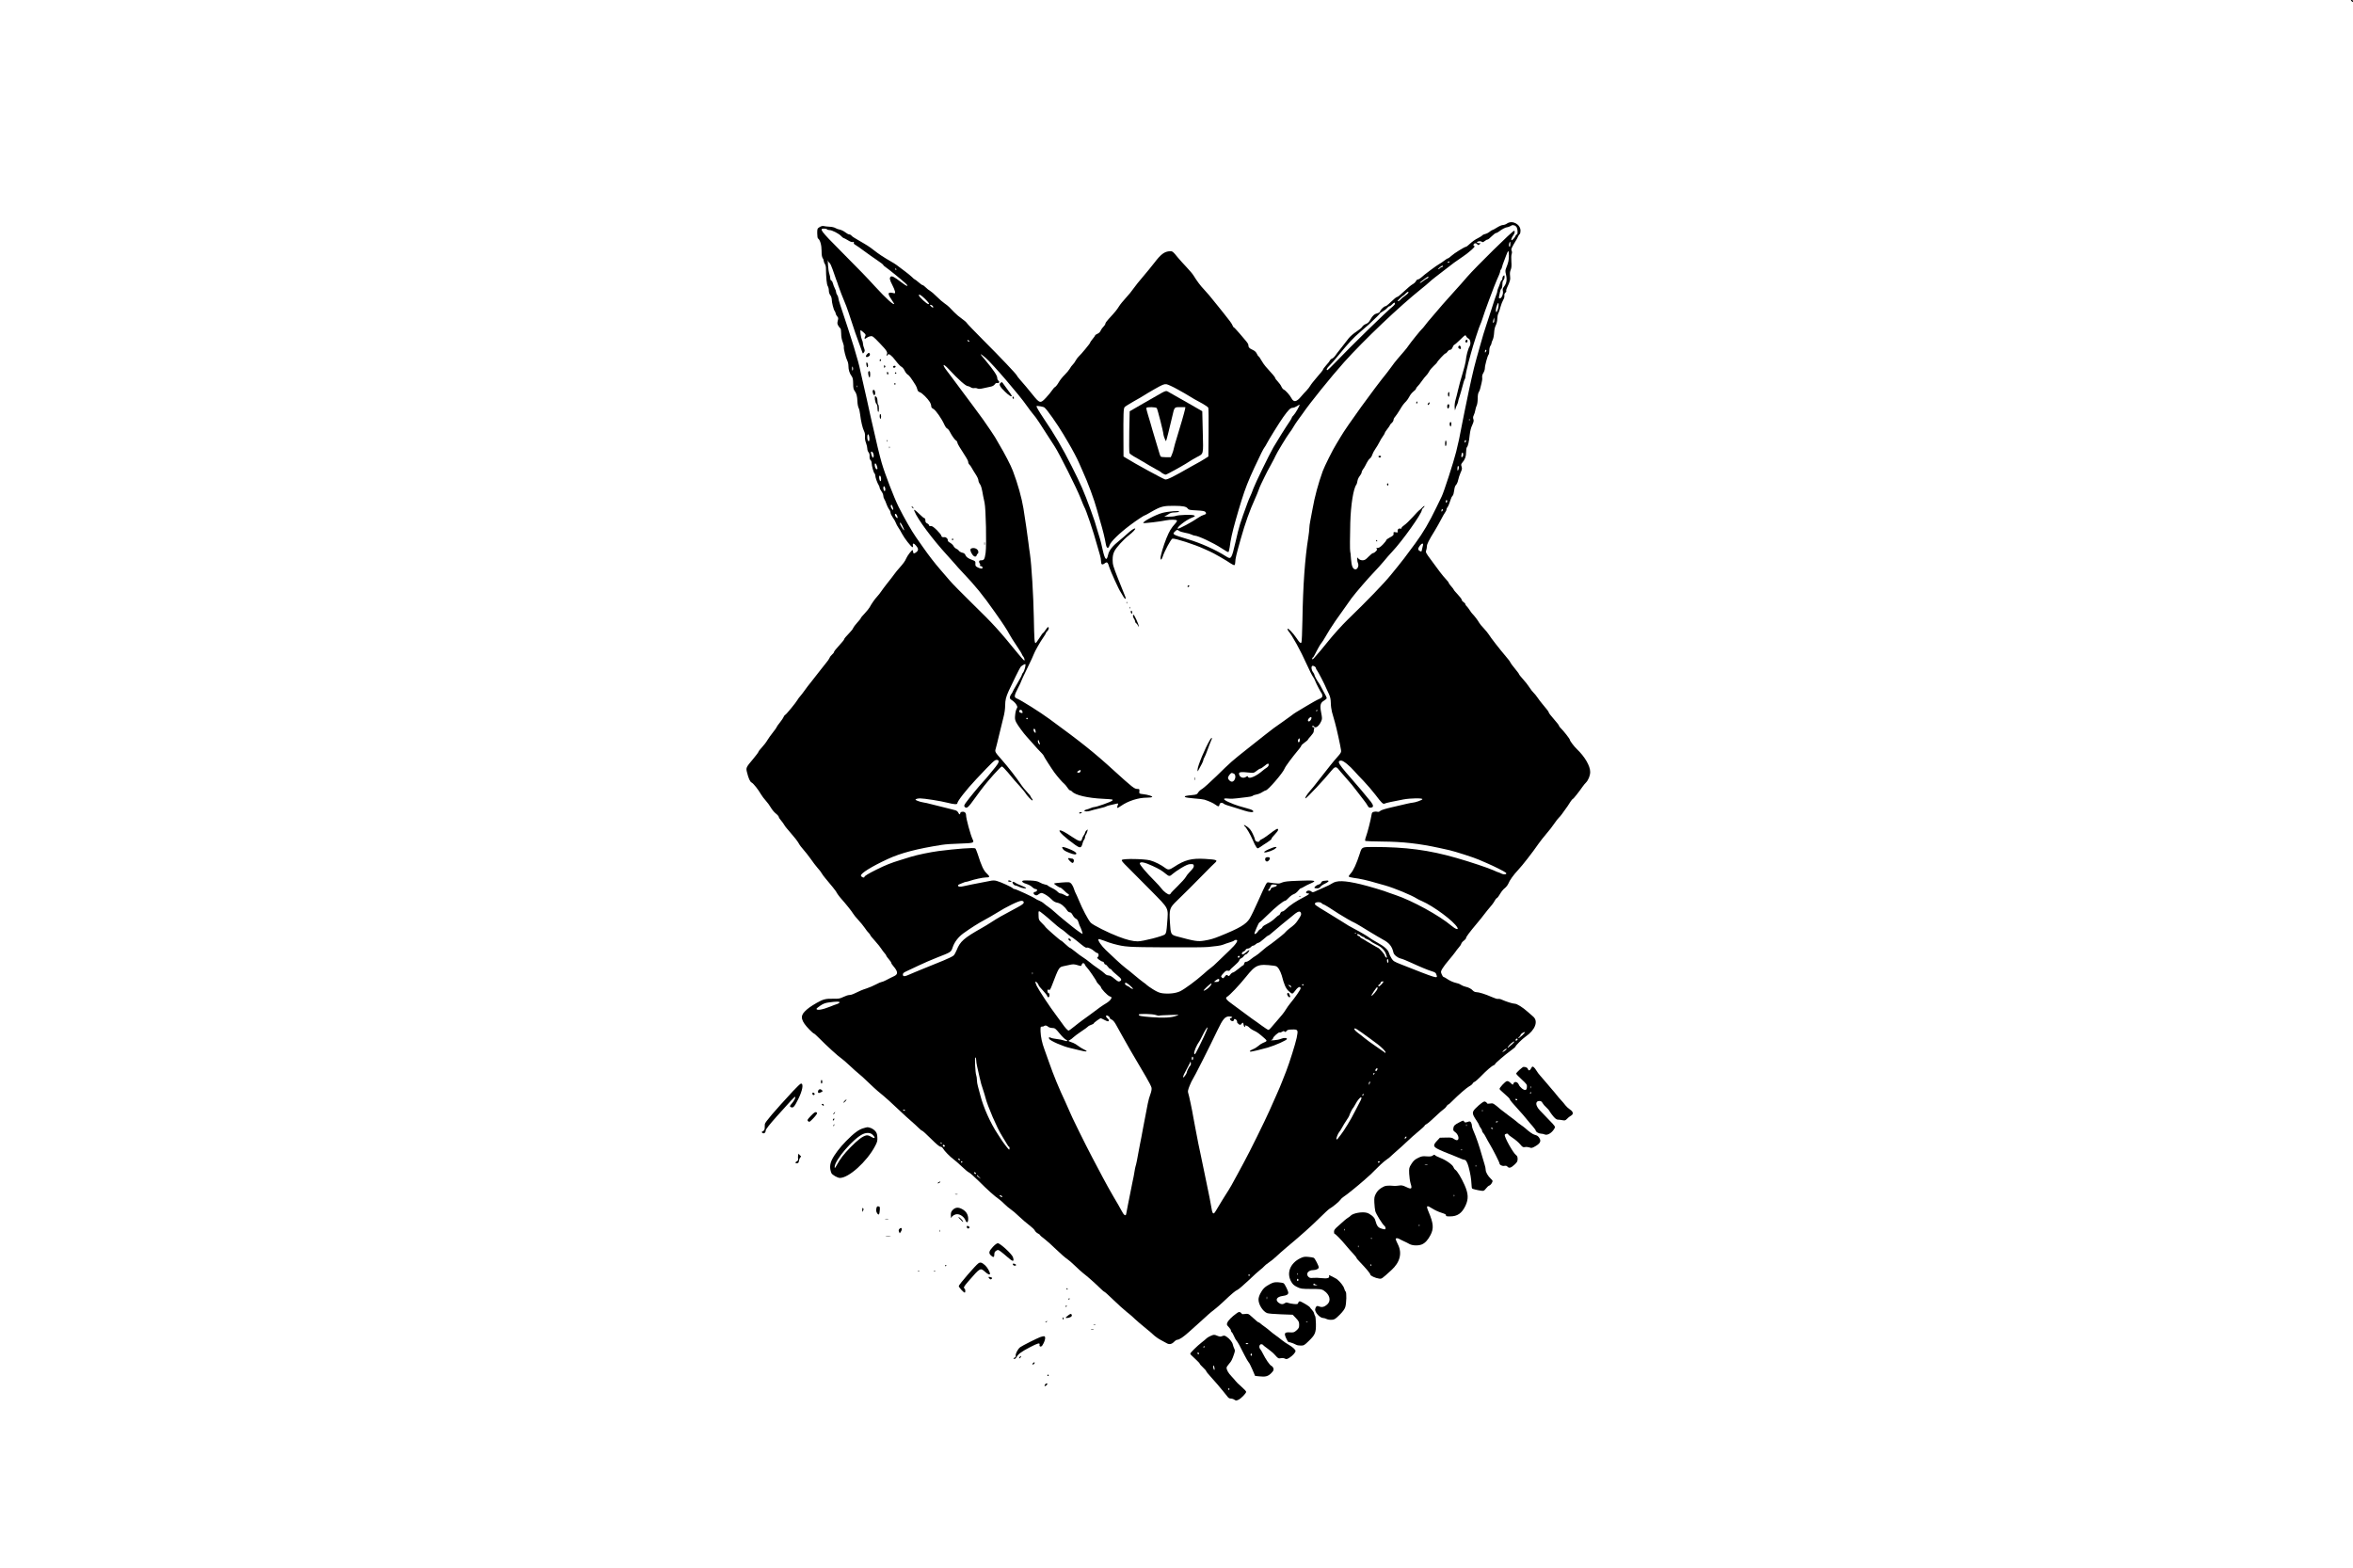 <?xml version="1.0" standalone="no"?>
<!DOCTYPE svg PUBLIC "-//W3C//DTD SVG 20010904//EN"
 "http://www.w3.org/TR/2001/REC-SVG-20010904/DTD/svg10.dtd">
<svg version="1.0" xmlns="http://www.w3.org/2000/svg"
 width="3242pt" height="2160pt" viewBox="0 0 3242 2160"
 preserveAspectRatio="xMidYMid meet">
<g transform="translate(0,2160) scale(0.1,-0.1)"
fill="#000000" stroke="none">
<path d="M32390 21596 c0 -2 7 -9 15 -16 12 -10 15 -10 15 4 0 9 -7 16 -15 16
-8 0 -15 -2 -15 -4z"/>
<path d="M20765 18521 c-16 -12 -42 -21 -57 -21 -15 0 -52 -16 -82 -35 -30
-19 -59 -35 -65 -35 -5 0 -22 -11 -38 -24 -15 -13 -43 -27 -60 -30 -18 -4 -36
-13 -40 -20 -5 -6 -33 -24 -63 -39 -31 -14 -77 -47 -103 -72 -26 -25 -52 -45
-58 -45 -19 0 -167 -92 -204 -127 -19 -18 -40 -33 -46 -33 -6 0 -29 -15 -52
-33 -23 -18 -53 -38 -67 -45 -33 -17 -207 -146 -245 -183 -17 -16 -39 -29 -48
-29 -10 0 -22 -11 -28 -24 -6 -13 -27 -33 -48 -44 -20 -11 -72 -55 -115 -96
-43 -42 -85 -76 -92 -76 -13 0 -43 -25 -119 -97 -18 -18 -40 -33 -48 -33 -17
0 -64 -45 -72 -70 -3 -10 -18 -21 -33 -25 -45 -11 -69 -32 -98 -84 -20 -38
-36 -54 -65 -65 -22 -9 -44 -26 -50 -39 -6 -12 -43 -42 -81 -67 -39 -25 -86
-66 -107 -93 -20 -26 -66 -85 -102 -131 -37 -46 -75 -95 -84 -110 -10 -15 -29
-32 -42 -37 -13 -5 -26 -17 -30 -26 -3 -10 -26 -39 -50 -65 -23 -26 -43 -52
-43 -58 0 -7 -36 -53 -81 -103 -44 -51 -87 -105 -96 -122 -9 -16 -32 -46 -52
-67 -20 -20 -52 -55 -71 -78 -65 -80 -105 -87 -136 -27 -21 41 -82 110 -106
119 -9 4 -24 22 -32 40 -7 18 -30 50 -50 71 -20 20 -36 42 -36 49 0 10 -38 55
-131 157 -17 19 -44 58 -61 88 -16 29 -33 53 -37 53 -4 0 -15 16 -24 36 -12
25 -30 41 -61 55 -43 19 -56 34 -56 67 0 9 -13 31 -28 48 -15 17 -58 68 -96
113 -38 44 -73 81 -77 81 -4 0 -12 12 -18 28 -11 26 -34 58 -124 170 -23 29
-58 72 -77 96 -98 123 -149 184 -193 230 -46 47 -98 118 -143 191 -11 19 -54
70 -95 113 -41 43 -92 100 -114 126 -80 98 -82 99 -131 93 -64 -7 -113 -45
-196 -154 -40 -52 -113 -141 -161 -197 -48 -55 -106 -128 -129 -161 -22 -33
-70 -92 -107 -131 -36 -39 -79 -92 -94 -117 -27 -44 -50 -73 -144 -175 -24
-25 -43 -53 -43 -62 0 -9 -12 -27 -26 -41 -14 -13 -32 -38 -39 -55 -7 -18 -25
-36 -44 -43 -17 -8 -31 -17 -31 -21 0 -5 -16 -27 -35 -50 -19 -23 -35 -46 -35
-52 0 -10 -125 -162 -160 -193 -12 -11 -30 -36 -40 -55 -10 -19 -28 -44 -40
-55 -12 -11 -30 -36 -40 -55 -11 -19 -42 -57 -70 -84 -28 -27 -65 -73 -82
-103 -16 -29 -39 -58 -49 -64 -11 -5 -30 -27 -43 -47 -13 -20 -50 -66 -83
-101 -77 -83 -87 -81 -182 37 -74 92 -114 139 -178 212 -22 25 -42 51 -44 58
-6 18 -219 243 -463 487 -115 116 -216 220 -224 233 -8 13 -40 41 -71 62 -31
21 -77 60 -103 87 -26 26 -58 59 -71 73 -14 14 -42 36 -63 50 -21 14 -69 55
-106 92 -36 37 -79 73 -95 82 -15 8 -41 28 -57 45 -17 17 -35 31 -41 31 -7 0
-33 18 -58 40 -25 22 -49 40 -53 40 -4 0 -22 15 -39 33 -18 17 -60 52 -94 77
-33 25 -75 56 -93 70 -34 27 -65 47 -168 106 -36 21 -90 57 -120 79 -30 23
-73 55 -94 71 -22 16 -63 43 -92 59 -135 78 -161 94 -173 109 -7 9 -21 16 -31
16 -9 0 -34 13 -55 30 -20 16 -54 32 -74 36 -20 3 -47 13 -61 22 -14 9 -50 17
-80 18 -30 2 -66 5 -80 9 -16 4 -36 -1 -57 -14 -32 -20 -33 -23 -33 -85 0 -36
5 -68 10 -71 29 -18 50 -91 50 -170 0 -56 5 -87 15 -101 8 -10 15 -28 15 -39
0 -11 7 -30 15 -42 8 -12 15 -36 15 -55 2 -137 11 -230 25 -250 8 -13 15 -40
15 -61 0 -24 8 -49 20 -64 11 -14 20 -41 20 -59 0 -40 26 -142 40 -159 6 -7
13 -23 15 -35 2 -13 12 -31 22 -42 14 -16 15 -25 6 -58 -8 -33 -7 -44 8 -69 9
-16 22 -32 28 -35 6 -4 11 -36 11 -71 0 -41 7 -83 21 -117 11 -28 18 -60 16
-69 -6 -22 28 -154 48 -191 8 -14 15 -46 15 -71 0 -52 15 -101 44 -140 16 -22
20 -43 21 -102 0 -58 4 -79 21 -102 25 -34 35 -70 38 -148 1 -33 9 -71 16 -85
8 -14 17 -54 21 -90 10 -89 34 -192 54 -230 11 -21 15 -47 13 -74 -3 -25 2
-59 14 -89 10 -26 18 -62 18 -79 0 -17 8 -40 17 -50 11 -13 16 -32 14 -57 -1
-24 3 -42 13 -50 9 -8 16 -27 16 -43 0 -37 28 -136 41 -143 5 -4 9 -16 9 -28
0 -25 28 -103 47 -132 7 -11 13 -27 13 -35 0 -9 11 -31 25 -50 14 -19 25 -46
25 -60 0 -14 6 -34 13 -45 8 -11 21 -41 30 -68 9 -26 25 -59 36 -74 12 -14 21
-36 21 -48 0 -12 14 -41 31 -65 17 -23 36 -57 42 -74 6 -17 20 -44 32 -61 12
-16 37 -58 54 -91 32 -61 121 -176 143 -183 7 -2 9 6 6 23 -7 36 14 34 46 -5
33 -39 33 -62 0 -88 -29 -23 -44 -20 -44 10 0 10 -3 19 -7 19 -14 -1 -71 -76
-87 -114 -16 -38 -39 -69 -99 -137 -18 -19 -47 -55 -65 -80 -17 -24 -60 -80
-95 -123 -34 -43 -73 -95 -86 -115 -13 -20 -38 -52 -56 -71 -33 -35 -77 -99
-104 -149 -8 -14 -38 -52 -67 -83 -30 -31 -54 -60 -54 -65 0 -5 -22 -33 -50
-63 -27 -30 -52 -64 -56 -75 -3 -11 -23 -37 -43 -57 -57 -59 -81 -88 -81 -98
0 -6 -32 -44 -70 -86 -39 -41 -70 -81 -70 -89 0 -7 -11 -22 -25 -33 -13 -11
-30 -32 -36 -48 -7 -16 -25 -42 -40 -59 -14 -16 -57 -70 -95 -120 -37 -49 -91
-117 -118 -151 -28 -34 -69 -87 -91 -119 -22 -31 -50 -67 -61 -79 -12 -13 -27
-33 -34 -46 -19 -36 -162 -210 -172 -210 -4 0 -14 -12 -21 -27 -6 -16 -31 -52
-54 -81 -24 -29 -43 -57 -43 -62 0 -5 -23 -37 -51 -72 -28 -35 -62 -83 -77
-108 -14 -25 -47 -68 -74 -97 -26 -28 -48 -56 -48 -62 0 -6 -33 -50 -73 -98
-98 -116 -100 -121 -86 -180 22 -89 42 -134 66 -146 25 -13 89 -94 129 -163
14 -24 43 -62 65 -86 22 -24 53 -66 69 -94 16 -28 47 -66 69 -83 23 -18 41
-39 41 -47 0 -8 15 -31 33 -51 18 -21 38 -49 45 -63 7 -14 49 -65 93 -115 44
-49 89 -108 101 -130 11 -22 41 -63 67 -91 25 -28 70 -85 100 -127 29 -43 72
-98 95 -125 24 -26 49 -58 56 -72 7 -14 30 -45 51 -70 78 -92 149 -180 149
-184 0 -8 43 -69 68 -96 61 -68 151 -180 165 -206 9 -16 41 -56 72 -89 31 -33
71 -82 90 -110 18 -27 42 -59 54 -69 11 -11 21 -24 21 -29 0 -5 30 -43 68 -84
37 -41 75 -89 85 -106 11 -18 30 -43 43 -58 13 -14 24 -29 24 -35 0 -5 16 -27
35 -49 19 -22 35 -45 35 -52 0 -7 13 -27 29 -45 63 -74 67 -110 14 -136 -43
-20 -60 -29 -120 -60 -23 -12 -48 -22 -56 -22 -8 0 -43 -15 -78 -34 -35 -19
-93 -43 -129 -55 -59 -19 -92 -33 -183 -77 -16 -8 -41 -14 -56 -14 -15 0 -52
-12 -82 -27 -48 -23 -64 -26 -142 -24 -100 2 -136 -7 -222 -56 -85 -49 -125
-77 -167 -120 -67 -67 -50 -132 65 -250 28 -29 56 -53 61 -53 5 0 39 -30 75
-67 97 -99 265 -252 301 -274 17 -11 70 -57 118 -102 48 -46 103 -94 122 -109
19 -14 79 -68 132 -120 53 -51 112 -105 130 -120 18 -16 56 -46 83 -69 28 -22
113 -100 190 -173 77 -73 165 -153 195 -178 30 -26 73 -65 95 -87 22 -23 45
-41 51 -41 6 0 60 -49 121 -110 71 -71 117 -110 131 -110 12 0 27 -10 33 -22
18 -33 99 -117 144 -149 22 -15 75 -62 118 -103 43 -41 87 -78 98 -81 12 -4
72 -57 134 -118 122 -122 220 -210 275 -247 19 -13 55 -45 80 -70 25 -25 63
-58 85 -72 22 -14 74 -58 115 -98 41 -39 105 -94 141 -121 36 -27 71 -60 77
-74 6 -13 25 -31 42 -40 16 -8 30 -19 30 -23 0 -4 27 -28 60 -52 33 -25 107
-91 165 -148 58 -56 124 -114 146 -127 21 -14 70 -56 108 -93 37 -37 85 -80
106 -97 72 -56 167 -140 231 -203 34 -34 67 -62 72 -62 5 0 60 -50 123 -111
63 -61 146 -136 184 -166 39 -31 75 -61 80 -67 20 -22 171 -152 206 -178 20
-15 55 -45 79 -68 24 -23 70 -56 103 -73 33 -18 69 -38 81 -44 35 -21 70 -15
101 17 16 17 37 30 46 30 27 0 85 39 158 105 36 34 107 96 156 140 50 44 102
91 116 105 15 14 50 43 79 65 29 22 83 69 121 105 122 115 169 155 198 167 16
7 85 66 153 130 68 65 141 132 163 148 22 17 46 38 53 47 7 10 36 33 65 53 29
19 77 58 107 87 30 29 89 80 130 115 212 177 348 299 466 416 61 60 120 115
131 121 46 26 134 99 150 123 9 14 29 33 44 42 35 21 191 147 283 228 98 86
107 95 141 131 60 62 131 127 163 149 39 27 46 33 116 98 30 28 73 66 96 85
22 19 64 58 93 86 29 28 91 84 140 124 48 39 87 76 87 81 0 5 13 15 29 23 15
8 68 54 117 101 49 47 101 93 116 102 14 9 32 27 39 40 7 13 17 23 22 23 5 0
31 21 56 48 86 87 202 187 236 205 19 9 39 26 45 36 5 11 18 22 27 25 10 3 44
32 75 64 100 102 162 155 191 165 9 4 17 11 17 16 0 10 132 124 221 189 33 24
59 46 59 50 0 14 96 109 140 139 134 92 179 214 103 277 -14 11 -46 40 -72 63
-70 63 -150 113 -180 113 -27 0 -120 29 -179 56 -18 9 -41 13 -49 10 -9 -4
-50 9 -92 28 -86 38 -175 66 -213 66 -14 0 -33 9 -44 21 -24 26 -59 44 -104
54 -19 4 -47 16 -62 26 -14 11 -48 23 -75 28 -27 6 -73 26 -102 45 -29 20 -57
36 -63 36 -5 0 -16 16 -24 36 -14 34 -14 38 11 80 15 25 54 77 89 117 34 40
73 88 86 107 13 19 35 49 50 65 16 17 31 40 34 52 4 12 20 32 37 43 16 12 29
28 29 36 0 15 45 76 155 207 34 40 74 90 90 112 16 22 37 49 47 60 60 69 87
104 102 133 9 18 23 35 31 38 8 3 27 29 44 58 16 29 45 64 64 78 19 15 40 42
48 60 19 49 74 125 138 193 56 59 195 237 279 359 23 33 72 95 107 136 36 41
85 104 109 140 24 36 54 74 66 85 19 17 46 53 120 159 8 12 26 39 38 59 13 20
27 37 32 37 7 0 89 103 137 173 12 18 32 41 43 52 35 36 60 97 60 149 0 83
-74 210 -185 316 -37 35 -95 112 -95 126 0 13 -87 124 -131 167 -11 10 -19 22
-19 28 0 6 -31 46 -70 90 -38 43 -70 84 -70 90 0 11 -23 42 -91 122 -20 23
-49 62 -66 87 -17 25 -41 54 -53 65 -13 11 -39 45 -58 75 -19 30 -59 81 -89
113 -29 32 -53 62 -53 67 0 5 -27 41 -60 81 -33 39 -60 77 -61 83 0 6 -29 45
-65 86 -80 94 -203 251 -230 296 -11 18 -43 57 -70 86 -28 29 -57 64 -64 78
-15 29 -68 98 -91 120 -9 8 -27 33 -41 55 -14 22 -33 46 -42 54 -9 7 -16 19
-16 26 0 7 -11 20 -25 29 -14 9 -25 23 -25 32 0 9 -25 41 -55 73 -30 32 -55
61 -55 66 0 4 -16 25 -35 46 -19 22 -35 44 -35 49 0 6 -15 25 -32 43 -18 18
-58 66 -89 107 -30 41 -88 118 -127 172 -65 87 -71 99 -62 123 5 14 10 40 10
56 0 31 25 82 110 219 28 47 68 117 87 155 20 39 44 81 54 94 11 13 19 31 19
40 0 10 5 22 12 29 11 11 30 57 49 118 5 18 16 37 24 44 8 6 17 39 21 72 5 40
13 66 27 78 10 10 23 40 28 66 5 26 20 71 33 101 21 44 23 58 14 84 -9 25 -7
34 8 52 39 45 54 85 54 144 0 32 5 64 11 70 15 15 30 77 39 170 6 53 18 102
35 136 20 44 23 60 16 80 -7 19 -6 34 5 56 8 17 18 47 21 68 3 21 12 50 19 65
8 15 14 58 14 95 0 41 5 76 14 88 7 11 16 31 19 45 3 14 11 48 19 77 8 28 13
65 10 82 -3 19 3 42 17 64 11 18 20 47 20 63 -1 34 37 174 51 188 6 6 10 30
10 55 0 26 7 55 15 65 8 11 15 27 15 35 0 9 7 30 16 46 9 17 18 60 20 97 2 42
11 83 24 107 11 23 20 60 20 86 0 25 6 58 13 73 8 15 22 56 31 92 10 36 27 80
38 98 12 19 18 43 16 57 -3 16 2 31 13 41 10 9 16 21 13 26 -4 5 1 24 9 41 42
89 50 116 43 165 -4 34 -2 60 9 85 11 26 13 56 9 114 -3 43 -2 89 4 103 6 16
6 33 -1 47 -9 21 -4 33 74 163 5 8 13 25 18 37 6 11 15 24 20 28 6 3 11 24 11
46 0 89 -112 149 -185 100z m101 -27 c12 -3 27 -17 33 -30 14 -31 14 -94 1
-94 -6 0 -13 -8 -17 -17 -8 -23 -44 -63 -55 -63 -13 0 1 40 23 69 20 25 26 61
10 61 -21 0 -525 -496 -647 -636 -43 -51 -119 -137 -169 -191 -115 -126 -230
-258 -275 -313 -19 -24 -48 -57 -63 -74 -16 -17 -46 -54 -68 -83 -21 -28 -43
-54 -49 -58 -12 -8 -159 -190 -183 -227 -9 -15 -36 -50 -60 -77 -23 -27 -64
-75 -92 -107 -27 -32 -62 -76 -77 -99 -15 -22 -44 -61 -65 -87 -184 -226 -555
-739 -642 -888 -24 -41 -51 -86 -60 -100 -45 -70 -161 -303 -186 -371 -61
-169 -112 -357 -140 -519 -9 -52 -23 -126 -31 -164 -8 -38 -14 -85 -14 -104 0
-20 -6 -77 -14 -126 -47 -292 -73 -660 -81 -1141 -3 -165 -9 -303 -14 -308
-13 -13 -24 -4 -67 60 -49 73 -124 150 -124 128 0 -9 5 -21 10 -28 55 -63 167
-266 255 -462 38 -85 75 -157 89 -175 7 -8 19 -31 26 -50 15 -40 78 -160 91
-175 5 -5 9 -20 9 -33 0 -18 -10 -28 -47 -44 -27 -11 -101 -53 -166 -92 -65
-39 -132 -80 -150 -90 -18 -11 -50 -33 -72 -51 -22 -17 -71 -52 -110 -79 -88
-60 -167 -118 -236 -174 -30 -23 -139 -110 -244 -193 -225 -178 -235 -187
-435 -383 -86 -84 -174 -162 -195 -175 -22 -12 -48 -35 -57 -51 -14 -25 -23
-29 -85 -35 -89 -9 -108 -14 -95 -27 6 -6 62 -14 124 -19 62 -4 127 -12 143
-17 65 -21 121 -47 151 -69 39 -29 52 -29 56 -1 4 27 33 35 56 16 15 -13 41
-22 182 -64 25 -7 73 -23 108 -34 70 -23 126 -26 120 -8 -5 15 -20 22 -88 41
-30 9 -82 24 -115 33 -33 10 -93 32 -133 51 -86 38 -89 59 -8 50 28 -4 83 -2
121 4 39 5 99 12 135 16 36 3 72 11 80 18 8 7 33 16 55 19 22 4 57 18 77 32
21 13 42 24 48 24 29 0 235 239 258 298 11 31 103 155 205 277 15 18 27 37 27
42 0 5 20 24 45 42 25 18 45 35 45 39 0 4 18 26 40 50 22 24 40 51 40 60 0 9
3 27 6 40 5 16 2 22 -10 22 -9 0 -16 5 -16 10 0 6 4 10 9 10 6 0 13 -4 16 -10
19 -31 68 4 98 71 15 33 15 42 0 121 -20 102 -11 136 43 167 19 11 34 26 34
33 0 7 -16 40 -35 73 -19 33 -39 71 -45 84 -6 13 -19 35 -29 50 -29 40 -61
100 -61 114 0 7 -9 23 -20 37 -21 27 -27 75 -10 85 13 8 50 -13 50 -29 0 -7 8
-24 19 -37 17 -23 99 -181 125 -244 7 -16 24 -52 37 -80 17 -36 24 -70 25
-120 0 -38 8 -95 16 -125 9 -30 27 -95 41 -145 24 -85 74 -312 84 -382 4 -27
-3 -40 -49 -91 -29 -32 -73 -85 -98 -117 -25 -31 -65 -83 -90 -114 -25 -31
-68 -85 -95 -121 -27 -36 -69 -87 -93 -114 -45 -51 -79 -106 -65 -106 16 0
269 271 357 381 44 56 65 61 96 22 12 -16 48 -57 80 -93 95 -107 123 -141 190
-230 35 -47 75 -99 89 -116 14 -17 34 -46 43 -63 15 -26 23 -32 45 -29 40 4
40 30 1 81 -40 52 -211 255 -288 341 -30 33 -79 91 -108 128 -57 72 -60 98
-12 98 29 0 115 -70 185 -150 16 -19 71 -78 122 -130 50 -52 123 -138 163
-190 87 -115 106 -133 128 -122 17 9 110 29 258 57 98 18 268 21 262 3 -4 -12
-100 -46 -132 -47 -11 -1 -47 -7 -80 -15 -34 -8 -126 -30 -206 -48 -91 -21
-151 -39 -163 -51 -11 -11 -25 -16 -38 -12 -11 4 -32 4 -48 0 -24 -5 -30 -12
-35 -48 -10 -66 -54 -237 -75 -294 -13 -37 -16 -55 -8 -60 6 -3 110 -7 231 -8
283 -2 511 -28 786 -88 36 -8 99 -22 140 -31 76 -17 344 -103 403 -130 17 -8
66 -29 107 -46 103 -44 252 -119 269 -135 22 -22 -28 -30 -64 -11 -17 9 -34
16 -38 16 -4 0 -36 13 -70 29 -65 30 -327 118 -507 169 -382 110 -699 152
-1147 152 -161 0 -159 1 -188 -92 -45 -139 -89 -236 -127 -275 -16 -17 -28
-36 -24 -41 3 -5 32 -13 63 -17 88 -11 193 -34 313 -70 25 -7 81 -23 125 -35
126 -36 361 -133 435 -180 14 -9 45 -25 70 -35 162 -70 445 -280 490 -366 20
-36 -26 -22 -82 26 -167 141 -539 345 -768 422 -41 13 -84 29 -95 33 -46 21
-284 92 -390 117 -221 52 -327 55 -393 10 -21 -14 -63 -35 -93 -47 -30 -13
-81 -35 -114 -51 -52 -25 -61 -27 -75 -14 -21 19 -54 19 -69 2 -13 -16 -5 -27
21 -27 31 0 12 -16 -64 -55 -40 -20 -100 -55 -133 -77 -56 -38 -76 -54 -126
-101 -10 -9 -26 -17 -34 -17 -9 0 -20 -11 -25 -25 -5 -14 -14 -25 -19 -25 -6
0 -31 -20 -57 -45 -25 -25 -73 -58 -105 -73 -32 -15 -62 -35 -65 -45 -3 -10
-16 -23 -29 -29 -12 -5 -28 -21 -35 -34 -12 -21 -38 -39 -46 -31 -7 6 59 157
68 157 5 0 59 50 120 110 102 101 213 190 237 190 6 0 27 18 47 40 20 21 51
44 69 50 19 6 45 27 60 46 14 18 30 34 36 34 5 0 26 10 47 23 20 13 63 34 95
47 88 37 55 44 -167 35 -151 -5 -200 -11 -233 -25 -42 -18 -43 -18 -188 2 -23
4 -26 -2 -140 -256 -46 -104 -98 -212 -116 -240 -48 -80 -139 -134 -409 -243
-89 -36 -133 -49 -217 -63 -89 -15 -129 -9 -373 57 -87 23 -91 30 -100 184
-12 196 -7 209 98 311 115 111 210 206 369 368 73 74 141 143 153 152 42 37
26 44 -135 54 -188 11 -281 -13 -431 -112 -58 -39 -81 -42 -115 -16 -60 46
-150 91 -214 108 -85 21 -367 26 -387 6 -9 -9 9 -32 83 -104 52 -51 194 -194
316 -318 256 -261 240 -228 224 -449 -8 -111 -13 -137 -29 -154 -25 -25 -305
-97 -376 -97 -67 0 -149 20 -266 65 -138 52 -351 159 -382 192 -33 35 -115
189 -163 308 -21 50 -41 95 -45 100 -4 6 -15 33 -24 61 -9 28 -27 60 -39 72
-20 19 -29 20 -124 13 -57 -4 -106 -10 -109 -14 -7 -6 69 -57 86 -57 6 0 27
-17 48 -37 20 -21 46 -43 57 -49 16 -10 18 -14 7 -25 -11 -12 -19 -10 -52 9
-21 12 -47 22 -58 22 -10 0 -29 11 -42 25 -13 14 -47 37 -76 50 -29 14 -55 29
-58 34 -3 5 -22 12 -41 15 -20 4 -52 17 -72 29 -28 16 -58 22 -124 25 -49 3
-96 2 -105 -2 -25 -10 -1 -31 51 -46 25 -7 58 -25 75 -41 16 -16 39 -29 51
-29 28 0 21 -34 -9 -38 -28 -4 -29 -28 -1 -43 18 -9 27 -7 51 11 18 13 36 19
49 15 36 -12 91 -49 128 -87 26 -27 49 -40 81 -46 45 -9 96 -49 134 -107 9
-14 25 -25 36 -25 13 0 27 -14 39 -38 11 -21 31 -43 45 -50 17 -7 29 -25 37
-54 7 -24 16 -48 20 -53 9 -13 39 -98 35 -102 -4 -4 -76 46 -138 96 -31 25
-84 69 -119 96 -35 28 -90 75 -124 106 -34 31 -75 64 -91 74 -16 10 -42 31
-59 45 -16 15 -46 33 -65 40 -19 7 -42 19 -50 25 -26 22 -271 135 -290 135
-10 0 -22 5 -25 11 -9 14 -167 87 -221 101 -31 9 -56 9 -96 0 -52 -11 -100
-20 -243 -47 -38 -8 -92 -19 -118 -25 -49 -12 -77 -9 -77 10 0 6 8 13 18 16 9
4 31 12 49 20 17 8 37 14 44 14 7 0 31 6 54 14 57 20 178 46 213 46 62 0 66 9
19 54 -45 42 -74 104 -127 271 -13 39 -27 73 -33 76 -19 13 -266 -6 -507 -37
-113 -15 -292 -52 -380 -79 -25 -8 -90 -28 -145 -45 -133 -41 -199 -67 -330
-132 -111 -55 -165 -88 -165 -100 0 -19 -45 -3 -48 18 -4 31 150 127 369 228
180 84 409 143 749 196 41 7 153 15 248 17 186 6 197 10 174 56 -29 58 -92
288 -92 339 0 17 -8 31 -20 38 -25 13 -60 4 -60 -16 0 -22 -16 -16 -28 11 -7
14 -23 27 -39 31 -15 3 -48 12 -73 19 -25 7 -79 21 -120 30 -41 10 -104 26
-140 35 -36 10 -85 21 -108 24 -24 4 -60 13 -80 22 -29 12 -34 17 -22 24 8 5
33 10 55 10 58 0 287 -36 379 -60 89 -23 136 -26 136 -8 0 29 125 189 260 332
234 248 253 266 282 266 41 0 36 -34 -15 -96 -23 -29 -62 -76 -86 -105 -23
-30 -61 -73 -83 -96 -58 -63 -193 -227 -234 -284 -30 -40 -34 -52 -24 -64 27
-32 48 -15 139 113 120 165 144 195 262 330 55 61 105 112 113 112 7 0 44 -37
82 -82 89 -107 101 -122 164 -190 29 -32 61 -70 71 -85 30 -49 97 -118 105
-111 4 5 0 16 -9 26 -10 10 -17 23 -17 28 0 5 -23 34 -51 64 -28 30 -58 66
-67 80 -81 120 -185 254 -286 369 -85 96 -90 104 -78 143 6 18 27 103 47 188
20 85 47 196 60 245 15 55 24 119 24 166 1 76 11 115 49 200 55 119 152 316
164 330 12 15 51 39 62 39 17 0 -10 -100 -32 -122 -7 -7 -12 -17 -12 -24 0 -7
-29 -62 -65 -123 -36 -60 -65 -113 -65 -117 0 -4 -6 -15 -14 -23 -8 -9 -17
-27 -21 -41 -5 -22 0 -30 31 -50 21 -14 47 -40 57 -58 17 -29 17 -35 5 -55 -8
-12 -18 -50 -21 -85 -6 -53 -3 -70 14 -104 21 -41 102 -152 145 -198 13 -14
43 -47 66 -74 63 -72 114 -128 143 -156 14 -14 25 -29 25 -33 0 -8 107 -175
147 -230 43 -58 114 -140 135 -155 10 -8 30 -31 44 -53 13 -21 30 -39 38 -39
7 0 19 -7 26 -15 42 -50 214 -91 433 -101 130 -7 137 -8 121 -25 -15 -17 -219
-89 -251 -89 -8 0 -29 -6 -46 -14 -18 -8 -44 -17 -59 -20 -16 -4 -28 -11 -28
-16 0 -13 51 -13 82 -1 13 5 66 19 118 31 52 12 97 25 100 29 4 6 59 20 143
38 26 5 27 4 17 -21 -17 -46 -10 -48 46 -9 100 69 238 113 356 113 37 0 69 4
73 10 7 11 -60 31 -130 39 -49 6 -50 6 -47 39 3 30 1 32 -28 32 -40 0 -69 23
-320 251 -276 252 -449 390 -891 713 -131 96 -382 254 -452 284 -37 16 -35 37
18 140 25 48 45 91 45 96 0 5 38 86 84 180 46 94 87 181 90 194 11 33 90 174
131 230 19 27 35 54 35 59 0 6 9 18 20 28 21 19 27 55 10 55 -5 0 -21 -18 -35
-40 -14 -22 -29 -40 -33 -40 -4 0 -27 -31 -51 -70 -24 -38 -48 -70 -52 -70
-16 0 -19 43 -25 353 -6 306 -31 720 -53 872 -6 39 -16 108 -21 155 -17 135
-41 298 -69 475 -24 145 -77 337 -145 516 -28 76 -115 243 -193 373 -29 49
-53 90 -53 92 0 3 -106 161 -165 244 -22 32 -87 120 -144 196 -57 77 -121 162
-141 189 -20 28 -56 76 -81 109 -24 32 -53 71 -64 86 -11 16 -42 56 -68 90
-73 93 -56 111 23 26 138 -149 237 -236 266 -236 8 0 26 -7 39 -16 14 -9 34
-14 46 -11 12 3 32 1 45 -5 17 -8 40 -7 91 5 37 9 83 19 101 22 18 4 39 17 48
30 9 15 22 21 33 18 26 -7 38 17 18 32 -10 7 -17 24 -17 39 0 32 -51 108 -160
239 -19 23 -44 53 -55 66 -30 36 -4 22 55 -29 95 -82 467 -515 570 -664 30
-43 71 -97 91 -120 35 -40 70 -92 292 -439 63 -97 302 -575 352 -702 26 -66
50 -124 54 -130 22 -31 130 -351 175 -520 15 -55 34 -120 42 -145 8 -25 14
-62 14 -82 0 -47 15 -56 50 -30 34 26 43 18 65 -56 15 -51 133 -310 152 -334
5 -7 20 -32 33 -55 35 -64 55 -56 25 9 -8 18 -48 119 -90 224 -68 173 -75 196
-75 260 0 52 6 81 24 119 24 50 127 163 200 220 54 42 98 89 86 93 -14 5 -56
-23 -115 -78 -27 -25 -73 -64 -100 -86 -92 -72 -143 -135 -156 -192 -21 -101
-45 -80 -78 70 -12 56 -28 121 -35 143 -7 22 -20 65 -29 95 -36 126 -51 171
-98 300 -100 272 -132 346 -264 608 -128 254 -233 433 -385 657 -67 100 -104
164 -98 170 7 7 95 -8 108 -19 35 -26 178 -230 261 -369 19 -32 51 -86 71
-120 54 -91 119 -214 146 -277 13 -30 33 -75 44 -100 76 -165 165 -405 204
-550 14 -52 32 -116 40 -142 41 -139 64 -231 81 -328 11 -60 35 -65 51 -11 15
47 133 163 282 275 86 65 193 136 205 136 3 0 44 22 91 50 128 73 164 82 310
81 129 -1 169 -10 191 -40 10 -15 30 -19 118 -23 78 -4 110 -9 122 -20 19 -20
11 -34 -24 -43 -14 -3 -45 -19 -67 -34 -94 -65 -276 -162 -288 -155 -22 14
107 116 188 149 52 21 55 24 36 34 -26 14 -214 8 -255 -8 -16 -6 -61 -10 -100
-10 -40 1 -63 4 -52 6 11 3 35 16 55 29 25 18 48 24 87 24 28 0 55 5 59 12 10
15 -148 3 -229 -18 -92 -24 -281 -124 -264 -140 7 -7 242 21 314 37 57 12 140
11 149 -2 3 -6 -7 -25 -23 -42 -56 -61 -82 -105 -122 -203 -41 -101 -81 -238
-81 -274 0 -33 16 -23 29 18 25 79 116 247 135 251 37 6 307 -81 436 -141 25
-11 61 -27 80 -36 46 -19 234 -127 287 -165 23 -16 46 -26 52 -23 6 4 11 24
11 45 0 40 13 97 75 316 60 214 123 391 198 556 19 42 40 93 47 114 7 22 23
60 35 85 13 25 35 72 51 105 15 33 54 107 86 164 31 57 60 112 63 122 9 27
161 278 194 319 16 20 38 53 50 75 12 22 42 67 66 100 25 33 53 71 62 85 97
143 395 512 574 712 277 308 762 769 1064 1010 39 30 86 71 106 89 20 19 56
49 80 67 24 18 80 61 123 95 126 99 166 128 247 182 91 59 198 155 174 155
-22 0 -15 34 8 38 10 2 24 -4 30 -12 11 -15 14 -15 32 -2 19 15 19 15 -7 16
-16 0 -28 4 -28 10 0 16 49 23 65 10 11 -10 20 -8 41 9 15 12 32 21 40 21 7 0
33 20 57 45 25 25 52 45 60 45 9 0 28 11 44 23 34 28 90 57 112 57 9 1 27 7
41 15 29 17 28 16 56 9z m-9471 -54 c3 -5 18 -10 33 -10 35 0 128 -47 161 -82
14 -16 30 -28 35 -28 5 0 31 -14 58 -30 31 -20 57 -29 69 -25 14 5 17 3 13 -9
-4 -11 4 -21 26 -33 17 -10 72 -48 121 -85 49 -37 128 -92 174 -123 47 -31 85
-61 85 -66 0 -5 15 -19 34 -31 42 -29 206 -162 266 -216 67 -61 26 -53 -56 12
-90 69 -127 89 -143 73 -18 -18 -13 -44 24 -115 39 -76 49 -119 25 -113 -88
23 -98 3 -41 -80 22 -33 41 -62 41 -64 0 -29 -109 69 -262 236 -126 138 -197
211 -474 490 -278 280 -300 309 -230 309 19 0 38 -4 41 -10z m9415 -205 c0
-19 -4 -35 -10 -35 -11 0 -13 30 -4 54 10 25 14 19 14 -19z m-20 -157 c0 -61
-8 -97 -38 -171 -13 -32 -13 -45 -2 -91 16 -68 8 -118 -25 -162 -19 -25 -24
-40 -19 -60 10 -38 -15 -104 -39 -104 -16 0 -18 5 -12 28 3 15 9 41 12 59 3
18 11 38 19 44 8 7 14 31 14 59 0 30 6 52 15 60 8 7 15 26 15 42 0 26 -2 29
-15 18 -8 -7 -15 -23 -15 -36 0 -13 -4 -24 -9 -24 -5 0 -15 -17 -21 -37 -6
-21 -18 -52 -26 -70 -8 -17 -14 -38 -14 -47 0 -8 -6 -30 -14 -48 -8 -18 -35
-100 -61 -183 -26 -82 -62 -193 -80 -245 -18 -52 -52 -163 -74 -245 -23 -83
-49 -173 -57 -202 -22 -77 -49 -187 -69 -278 -10 -44 -25 -116 -35 -160 -10
-44 -23 -107 -29 -140 -7 -33 -20 -100 -31 -150 -10 -49 -23 -115 -29 -145
-42 -222 -57 -291 -88 -415 -33 -135 -172 -563 -199 -615 -7 -14 -41 -83 -75
-155 -100 -207 -179 -341 -288 -490 -144 -195 -191 -258 -239 -315 -29 -36
-75 -91 -100 -123 -95 -117 -324 -354 -593 -614 -68 -65 -210 -223 -269 -298
-54 -69 -164 -200 -197 -234 -18 -19 -23 -20 -23 -7 0 9 3 16 8 16 4 0 16 17
26 38 10 20 22 44 27 52 5 8 18 33 30 55 12 22 29 49 39 60 10 11 31 45 48 75
29 53 97 161 142 225 107 153 195 277 222 313 62 82 230 277 308 357 43 44
103 112 135 150 31 39 84 99 118 135 139 147 407 524 407 571 0 8 9 23 21 32
11 10 18 21 15 25 -4 3 -19 -8 -34 -25 -16 -16 -32 -32 -38 -34 -5 -2 -45 -44
-89 -93 -44 -49 -97 -99 -117 -112 -21 -14 -38 -31 -38 -39 0 -9 -6 -12 -15
-9 -22 9 -44 -13 -38 -36 5 -18 2 -19 -27 -14 -24 5 -31 3 -30 -7 5 -31 -2
-40 -50 -64 -27 -14 -50 -31 -50 -38 0 -6 -21 -33 -46 -59 -32 -33 -54 -48
-72 -48 -20 0 -23 -3 -14 -12 8 -8 6 -17 -11 -34 -12 -13 -29 -24 -37 -24 -9
0 -37 -22 -64 -50 -39 -41 -55 -50 -82 -50 -21 0 -42 8 -54 20 l-20 20 0 -30
c0 -16 5 -40 11 -53 14 -32 -7 -82 -35 -82 -36 0 -55 44 -62 145 -3 52 -8 98
-11 102 -5 9 -4 213 1 393 7 248 43 476 85 529 4 6 11 28 14 49 3 21 17 51 31
68 14 17 26 39 26 48 0 10 8 29 18 42 10 13 24 35 31 49 33 66 51 93 68 105
11 8 25 31 31 52 7 21 26 56 42 78 16 22 40 63 54 90 13 28 36 65 50 84 14 19
26 40 26 45 0 6 16 31 35 55 19 24 35 48 35 52 0 5 11 19 25 31 14 12 25 31
25 42 0 11 10 31 23 45 13 15 40 55 62 91 38 64 49 80 91 123 12 12 31 41 43
64 11 23 37 54 56 69 19 14 35 32 35 39 0 6 10 20 21 31 12 10 38 44 59 74 21
30 48 64 60 75 12 11 30 36 40 55 10 20 39 55 64 78 25 23 46 45 46 48 0 12
104 124 115 124 7 0 20 11 29 25 9 14 25 25 36 25 13 0 25 12 34 35 8 19 19
35 24 35 5 0 41 31 81 70 69 68 72 69 82 47 6 -13 20 -27 32 -32 27 -12 35
-75 15 -108 -22 -35 -46 -126 -54 -207 -3 -25 -23 -101 -44 -170 -21 -69 -49
-168 -60 -220 -12 -52 -28 -116 -36 -142 -8 -25 -14 -70 -12 -100 3 -47 4 -50
11 -23 4 17 14 43 22 58 8 16 15 35 15 43 0 8 9 40 20 71 10 32 29 96 41 143
11 47 25 89 30 94 5 6 9 19 9 29 0 21 25 140 41 197 6 19 21 77 35 129 26 101
120 389 132 406 4 5 18 44 31 85 13 41 28 84 32 95 5 11 29 76 53 145 40 113
104 274 142 357 7 17 14 38 14 46 0 9 4 18 9 22 5 3 13 20 17 38 3 17 13 45
20 62 7 16 23 58 35 93 12 34 26 62 30 62 5 0 9 -28 9 -62z m-9361 -100 c10
-7 29 -49 44 -93 14 -44 36 -105 47 -135 12 -30 26 -68 30 -85 8 -28 67 -181
111 -285 10 -25 44 -124 75 -220 31 -96 69 -209 86 -250 16 -41 37 -99 46
-127 9 -29 19 -53 22 -53 3 0 11 9 17 19 10 16 9 27 -2 55 -8 19 -15 47 -15
61 0 14 -6 38 -14 53 -15 30 -29 132 -18 132 4 0 22 -14 41 -31 31 -28 32 -33
21 -55 -17 -30 -6 -42 18 -21 10 9 33 20 52 23 32 7 37 3 135 -99 97 -101 110
-124 91 -155 -4 -6 -3 -12 3 -12 5 0 11 6 13 12 9 25 55 -10 108 -81 29 -39
65 -77 79 -84 14 -6 35 -31 45 -54 11 -23 30 -47 42 -54 20 -10 47 -47 108
-144 10 -16 22 -43 25 -60 5 -22 15 -33 36 -40 30 -10 106 -85 138 -137 9 -15
17 -39 17 -52 0 -18 9 -30 31 -41 32 -17 112 -131 150 -215 12 -27 30 -52 40
-55 9 -3 27 -25 38 -48 27 -53 68 -109 87 -120 8 -4 14 -16 15 -25 0 -9 14
-37 30 -62 16 -25 37 -58 47 -74 9 -15 29 -47 44 -70 15 -22 28 -51 28 -62 0
-12 7 -27 16 -35 8 -7 22 -26 31 -43 9 -17 33 -57 54 -89 22 -32 39 -70 39
-83 0 -14 9 -37 20 -52 18 -24 27 -58 46 -167 3 -16 11 -57 19 -90 19 -84 29
-585 15 -690 -13 -91 -21 -105 -61 -105 -22 0 -29 -5 -29 -19 0 -11 4 -22 10
-26 5 -3 7 -12 3 -20 -3 -9 1 -15 10 -15 20 0 32 -19 20 -31 -11 -11 -77 14
-89 33 -5 7 -7 25 -5 39 2 24 -3 29 -46 45 -55 20 -82 40 -94 71 -5 13 -20 24
-41 28 -18 4 -39 16 -47 27 -7 11 -23 23 -36 28 -13 5 -29 21 -37 36 -7 15
-29 35 -48 46 -24 13 -34 24 -32 38 3 17 -26 42 -45 39 -26 -4 -43 3 -43 19 0
9 -28 44 -61 77 -46 45 -67 59 -85 57 -15 -2 -24 2 -24 11 0 7 -11 19 -25 25
-19 9 -25 19 -25 42 0 17 -5 30 -13 30 -6 0 -35 23 -62 50 -28 28 -58 55 -67
60 -16 9 -17 8 -8 -15 41 -107 249 -386 451 -606 48 -52 98 -108 111 -124 13
-17 57 -66 99 -110 181 -191 274 -304 447 -550 114 -161 168 -244 206 -315 13
-25 56 -92 95 -150 39 -58 71 -109 71 -114 0 -5 6 -17 14 -25 18 -21 30 -61
18 -61 -5 0 -42 41 -83 91 -265 325 -339 407 -628 689 -143 140 -287 286 -318
324 -32 38 -90 106 -129 150 -73 84 -159 195 -235 304 -24 35 -68 98 -98 140
-61 87 -166 271 -241 421 -64 130 -187 449 -232 604 -29 101 -78 304 -118 487
-12 52 -25 111 -30 130 -11 46 -25 111 -55 250 -14 63 -36 162 -50 220 -14 58
-32 139 -41 180 -27 138 -118 435 -275 902 -16 47 -29 95 -29 105 0 11 -7 28
-15 39 -8 10 -15 28 -15 39 0 11 -8 36 -19 55 -10 19 -21 49 -25 67 -4 17 -14
34 -22 37 -8 3 -14 16 -14 29 0 14 -6 42 -13 63 -8 22 -16 77 -19 124 -3 47
-3 75 -1 63 2 -13 12 -28 22 -35z m8541 12 c0 -5 -8 -10 -17 -10 -15 0 -16 2
-3 10 19 12 20 12 20 0z m-90 -60 c0 -5 -6 -10 -14 -10 -7 0 -19 -7 -26 -15
-7 -8 -18 -15 -24 -15 -12 0 44 49 57 50 4 0 7 -4 7 -10z m-7530 -40 c0 -5 -2
-10 -4 -10 -3 0 -8 5 -11 10 -3 6 -1 10 4 10 6 0 11 -4 11 -10z m7330 -110 c0
-6 -8 -13 -17 -17 -10 -3 -34 -19 -54 -35 -40 -31 -60 -38 -34 -11 15 14 96
72 103 73 1 0 2 -5 2 -10z m-276 -214 c-3 -8 -24 -27 -47 -43 -23 -15 -50 -38
-60 -50 -10 -13 -26 -23 -35 -23 -11 0 -2 13 27 40 24 22 46 40 49 40 2 0 15
11 28 25 25 27 47 33 38 11z m-6661 -82 c54 -54 68 -74 48 -74 -21 0 -131 102
-131 121 0 21 29 5 83 -47z m6477 -68 c0 -8 -12 -24 -27 -36 -79 -61 -581
-551 -797 -777 -54 -57 -102 -103 -107 -103 -20 0 -7 28 27 61 20 18 73 79
117 133 157 191 209 247 310 334 56 48 109 94 118 102 100 94 149 143 149 149
0 4 19 18 43 31 23 13 50 34 60 47 10 13 24 23 31 23 7 0 23 11 36 25 26 28
40 32 40 11z m1419 -72 c-8 -24 -17 -44 -21 -44 -14 0 -9 59 9 98 15 34 17 35
21 14 2 -13 -2 -44 -9 -68z m-7789 41 c21 -25 1 -31 -22 -7 -18 18 -19 22 -6
22 8 0 21 -7 28 -15z m7731 -228 c-13 -13 -14 5 -3 43 l7 25 3 -29 c2 -16 -1
-33 -7 -39z m-7225 -264 c-7 -7 -26 7 -26 19 0 6 6 6 15 -2 9 -7 13 -15 11
-17z m7124 -120 c0 -5 -5 -15 -10 -23 -8 -12 -10 -11 -10 8 0 12 5 22 10 22 6
0 10 -3 10 -7z m-8727 -242 c2 -10 1 -25 -4 -32 -6 -10 -9 -4 -9 19 0 36 5 42
13 13z m4472 -296 c66 -36 140 -79 165 -95 46 -29 63 -39 183 -104 37 -21 70
-45 75 -54 4 -9 6 -164 4 -344 l-3 -328 -55 -35 c-30 -19 -56 -35 -58 -35 -2
0 -58 -31 -125 -69 -247 -142 -330 -183 -357 -177 -33 9 -419 219 -536 293
l-38 23 -1 213 c-2 380 0 449 17 468 9 10 66 45 127 80 62 34 124 71 139 81
15 11 83 50 150 89 102 58 129 69 158 65 19 -2 89 -34 155 -71z m-4418 33 c-3
-8 -6 -5 -6 6 -1 11 2 17 5 13 3 -3 4 -12 1 -19z m6069 -311 c-20 -35 -45 -72
-56 -82 -11 -10 -20 -22 -20 -27 0 -6 -13 -28 -28 -51 -55 -80 -186 -289 -227
-361 -63 -111 -247 -490 -275 -565 -16 -45 -36 -94 -44 -109 -8 -15 -24 -55
-36 -87 -111 -305 -113 -310 -165 -536 -58 -248 -61 -251 -137 -202 -135 86
-342 180 -518 232 -219 66 -223 69 -178 111 26 24 28 24 56 4 12 -8 48 -19 81
-25 32 -5 72 -16 87 -24 16 -8 36 -15 44 -15 48 -1 259 -100 371 -174 46 -31
88 -55 94 -53 5 2 13 32 18 68 12 99 34 200 83 374 37 129 45 158 80 270 52
166 91 266 179 456 84 180 122 256 140 279 7 8 19 29 27 45 27 54 179 299 230
370 71 99 98 125 127 126 14 0 42 11 61 23 19 13 37 22 38 21 2 -2 -12 -32
-32 -68z m2371 -149 c-3 -8 -6 -5 -6 6 -1 11 2 17 5 13 3 -3 4 -12 1 -19z
m-8268 -255 c1 -35 -13 -44 -23 -17 -8 22 -8 69 1 78 10 10 21 -22 22 -61z
m8212 -46 c-8 -8 -11 -7 -11 4 0 9 3 19 7 23 4 4 9 2 11 -4 3 -7 -1 -17 -7
-23z m-8157 -159 c5 -14 6 -34 1 -44 -7 -17 -9 -16 -21 11 -7 17 -13 38 -14
48 0 26 23 16 34 -15z m8126 -13 c0 -13 -5 -27 -11 -30 -15 -10 -17 -4 -12 32
6 37 23 35 23 -2z m-8070 -187 c0 -28 -28 -10 -35 23 -10 43 6 60 21 24 7 -17
13 -38 14 -47z m8010 10 c0 -13 -5 -30 -10 -38 -7 -11 -10 -5 -10 23 0 20 5
37 10 37 6 0 10 -10 10 -22z m-7960 -160 c0 -16 -4 -28 -9 -28 -12 0 -24 56
-15 71 10 16 24 -9 24 -43z m56 -122 c7 -31 -4 -55 -17 -35 -12 19 -11 59 1
59 5 0 12 -11 16 -24z m7744 -180 c0 -8 -4 -18 -10 -21 -5 -3 -10 3 -10 14 0
12 5 21 10 21 6 0 10 -6 10 -14z m-7633 -119 c-2 -7 -12 1 -21 16 -11 16 -15
34 -11 44 6 15 10 12 22 -16 8 -18 12 -38 10 -44z m7564 -20 c-8 -8 -11 -7
-11 4 0 9 3 19 7 23 4 4 9 2 11 -4 3 -7 -1 -17 -7 -23z m-7510 -63 c5 -15 8
-29 5 -31 -6 -7 -36 28 -36 43 0 24 20 16 31 -12z m75 -145 c14 -28 24 -53 21
-55 -6 -6 -57 76 -57 92 0 25 9 15 36 -37z m7170 -261 c-4 -13 -9 -38 -13 -55
-6 -37 -7 -37 -34 -23 -25 14 -24 34 3 70 26 36 53 41 44 8z m-5522 -2284 c10
-26 7 -32 -14 -27 -24 6 -34 19 -25 33 9 15 32 12 39 -6z m4066 6 c0 -5 -5
-10 -11 -10 -5 0 -7 5 -4 10 3 6 8 10 11 10 2 0 4 -4 4 -10z m-80 -101 c0 -20
-21 -49 -35 -49 -20 0 -19 25 1 44 18 18 34 21 34 5z m-3910 -9 c0 -5 -4 -10
-10 -10 -5 0 -10 5 -10 10 0 6 5 10 10 10 6 0 10 -4 10 -10z m108 -175 c3 -25
2 -27 -12 -16 -19 16 -22 55 -3 49 6 -3 14 -17 15 -33z m3633 -148 c-16 -16
-26 20 -10 40 13 15 14 14 17 -7 2 -12 -1 -27 -7 -33z m-3576 -17 c7 -22 6
-23 -9 -11 -9 7 -16 25 -16 40 1 29 11 17 25 -29z m3155 -300 c0 -11 -12 -27
-27 -37 -16 -9 -41 -29 -58 -43 -83 -73 -186 -118 -198 -86 -6 15 -9 15 -31 1
-31 -21 -74 -10 -88 21 -22 47 2 54 142 38 51 -6 58 -4 94 25 21 17 44 31 51
31 7 0 32 16 55 35 48 40 60 43 60 15z m-2590 -77 c-1 -21 -19 -35 -36 -29
-18 7 -18 8 0 22 22 15 36 18 36 7z m2111 -43 c39 -21 16 -110 -28 -110 -24 0
-53 30 -53 53 0 21 36 67 52 67 5 0 18 -5 29 -10z m-1121 -1271 c97 -45 126
-63 185 -111 41 -35 54 -35 91 0 16 15 69 52 118 82 68 40 99 54 130 54 35 1
41 -2 44 -21 3 -22 -8 -38 -64 -96 -17 -18 -38 -45 -47 -62 -8 -16 -58 -72
-111 -124 -53 -51 -96 -97 -96 -101 0 -4 -7 -11 -16 -14 -19 -7 -83 41 -116
87 -13 18 -50 59 -83 92 -125 125 -217 234 -211 251 10 25 68 13 176 -37z
m1710 -274 c-6 -7 -26 -16 -45 -19 -19 -4 -35 -13 -35 -20 0 -19 -27 -40 -34
-27 -4 5 -2 12 4 16 6 3 16 21 24 39 12 30 16 32 55 28 33 -3 39 -7 31 -17z
m-3485 -230 c0 -15 -22 -32 -85 -66 -235 -126 -260 -140 -361 -205 -36 -24
-95 -59 -130 -79 -251 -142 -300 -186 -348 -306 -12 -31 -32 -66 -44 -76 -12
-11 -74 -41 -137 -67 -201 -82 -264 -107 -305 -124 -22 -8 -60 -24 -85 -35
-113 -50 -133 -57 -151 -57 -13 0 -19 7 -19 23 0 17 11 27 48 44 26 12 103 48
172 81 69 33 179 80 245 106 207 81 197 75 223 149 25 71 77 137 145 187 105
75 209 141 292 185 50 27 125 70 168 97 134 85 308 169 342 166 22 -2 30 -8
30 -23z m4105 -10 c7 -8 17 -15 23 -15 10 0 104 -58 212 -130 50 -33 202 -120
210 -120 6 0 158 -90 223 -132 15 -10 36 -22 47 -28 11 -6 34 -19 50 -30 17
-11 53 -31 80 -46 86 -45 125 -94 144 -179 7 -32 56 -71 100 -82 25 -6 76 -26
156 -63 98 -46 224 -98 268 -111 52 -15 61 -22 71 -57 16 -49 3 -45 -492 151
-92 36 -107 45 -129 81 -14 22 -30 55 -35 73 -13 47 -61 91 -164 148 -49 27
-93 54 -99 60 -12 13 -135 86 -215 127 -60 31 -92 50 -190 113 -36 23 -123 77
-195 120 -158 95 -169 103 -154 122 15 18 74 17 89 -2z m-3830 -154 c25 -19
79 -66 122 -104 42 -38 92 -79 110 -91 19 -11 43 -29 54 -39 38 -35 92 -77 98
-77 4 0 35 -24 71 -52 104 -86 124 -100 138 -95 18 6 72 -19 103 -48 15 -14
33 -25 40 -25 21 0 29 -42 10 -55 -14 -11 -12 -15 18 -39 19 -14 41 -26 49
-26 8 0 17 -9 20 -20 3 -11 11 -20 19 -20 7 0 22 -14 33 -30 11 -16 25 -30 32
-30 7 0 17 -8 22 -18 5 -10 37 -39 70 -66 65 -52 73 -69 41 -86 -18 -9 -28 -4
-74 34 -36 31 -62 46 -82 46 -18 0 -38 10 -54 27 -14 14 -54 45 -90 69 -36 23
-88 62 -116 86 -28 23 -70 54 -93 68 -24 14 -71 49 -106 78 -35 28 -68 52 -73
52 -5 0 -33 23 -62 50 -29 28 -56 50 -61 50 -10 0 -213 178 -217 191 -2 5 -24
29 -48 52 -39 38 -43 47 -44 92 -3 89 -7 87 70 26z m3545 19 c7 -21 0 -37 -46
-104 -27 -41 -51 -64 -118 -113 -21 -16 -38 -32 -67 -64 -19 -20 -200 -161
-214 -167 -8 -3 -46 -33 -85 -67 -38 -34 -81 -68 -95 -75 -14 -7 -45 -29 -69
-49 -24 -20 -52 -35 -62 -33 -13 2 -20 -5 -25 -22 -3 -14 -10 -26 -14 -26 -5
0 -35 -22 -68 -50 -33 -27 -67 -50 -75 -50 -8 0 -24 -12 -35 -27 -17 -24 -22
-26 -37 -13 -14 12 -19 10 -40 -16 -22 -27 -25 -28 -40 -13 -16 16 -14 20 21
59 30 33 42 40 61 35 15 -3 25 -1 29 8 3 8 32 36 64 63 32 27 61 58 65 71 3
12 14 25 25 28 11 4 28 17 36 31 9 13 22 24 29 24 8 0 23 14 35 30 12 17 17
30 12 30 -4 0 -24 -13 -42 -30 -18 -16 -40 -30 -47 -30 -22 0 -14 30 11 39 13
5 26 17 29 25 4 9 17 16 29 16 13 0 31 9 41 20 9 11 24 20 32 20 9 0 25 9 37
20 12 11 29 20 37 20 9 0 41 23 71 50 30 27 59 50 65 50 5 0 18 9 30 20 21 21
279 234 342 283 42 32 69 35 78 7z m762 -276 c-3 -3 -12 -4 -19 -1 -8 3 -5 6
6 6 11 1 17 -2 13 -5z m60 -34 c14 -11 32 -20 39 -20 8 0 14 -4 14 -9 0 -5 15
-14 33 -20 19 -7 43 -20 54 -30 11 -11 46 -31 77 -46 69 -32 113 -77 132 -130
18 -51 17 -60 -1 -45 -8 7 -15 17 -15 23 0 16 -71 98 -94 108 -11 5 -39 20
-61 34 -22 13 -49 29 -60 35 -11 5 -33 19 -50 30 -16 11 -40 24 -52 30 -13 5
-23 14 -23 19 0 5 -9 11 -20 14 -21 5 -28 27 -9 27 6 0 22 -9 36 -20z m-3406
-115 c163 -43 188 -45 719 -48 283 -2 547 0 585 5 39 4 95 11 125 14 30 3 69
12 85 19 17 7 56 21 87 30 32 9 60 21 63 26 4 5 15 9 25 9 40 0 4 -57 -92
-147 -51 -48 -122 -117 -158 -152 -35 -36 -79 -74 -96 -86 -18 -12 -65 -51
-105 -88 -100 -89 -253 -202 -317 -234 -59 -29 -154 -40 -245 -29 -41 5 -74
19 -133 56 -42 27 -80 53 -83 58 -3 5 -26 23 -51 40 -25 18 -76 59 -115 92
-38 33 -95 79 -125 101 -30 23 -91 76 -135 118 -45 42 -107 101 -139 131 -59
56 -112 132 -102 149 3 5 37 -4 75 -19 38 -16 98 -36 132 -45z m1739 -173 c0
-13 -12 -22 -22 -16 -10 6 -1 24 13 24 5 0 9 -4 9 -8z m2050 -68 c0 -14 -4
-22 -10 -19 -5 3 -10 17 -10 31 0 14 4 22 10 19 6 -3 10 -17 10 -31z m-4181
-47 c5 -13 17 -29 26 -37 20 -17 135 -185 135 -198 0 -4 14 -21 30 -37 17 -16
30 -33 30 -38 0 -20 86 -111 117 -124 33 -13 34 -14 18 -41 -9 -15 -37 -40
-63 -55 -51 -30 -109 -71 -223 -158 -41 -30 -90 -66 -109 -79 -19 -14 -67 -50
-106 -82 -39 -32 -75 -58 -80 -58 -13 0 -52 43 -87 95 -15 22 -55 77 -89 122
-76 99 -235 339 -265 401 -12 25 -19 50 -16 55 6 10 42 -31 43 -48 0 -5 27
-39 60 -73 33 -35 60 -70 60 -78 0 -8 7 -14 15 -14 10 0 15 10 15 31 0 16 -4
28 -9 24 -12 -7 -25 31 -16 45 5 8 11 8 19 1 9 -8 19 7 40 62 98 255 95 250
166 266 25 5 65 14 89 19 33 8 56 6 90 -4 59 -18 58 -18 66 6 9 27 33 25 44
-3z m2601 -13 c39 -5 48 -11 72 -47 14 -23 31 -62 38 -87 33 -126 54 -174 91
-211 22 -22 46 -39 54 -39 8 0 28 20 45 45 32 46 70 61 70 27 0 -17 -75 -125
-143 -207 -18 -22 -44 -58 -57 -80 -13 -22 -37 -56 -54 -76 -17 -20 -51 -60
-76 -89 -88 -105 -102 -120 -115 -120 -6 0 -45 25 -86 55 -41 30 -103 75 -139
99 -36 25 -94 68 -130 96 -36 27 -98 73 -138 102 -84 59 -105 87 -76 103 36
20 170 161 261 275 136 169 166 181 383 154z m-3323 -116 c-3 -7 -5 -2 -5 12
0 14 2 19 5 13 2 -7 2 -19 0 -25z m2570 -92 c-4 -10 -18 -16 -39 -16 l-33 1
30 24 c30 25 53 20 42 -9z m2263 -14 c0 -11 -49 -62 -60 -62 -16 0 -12 20 5
26 8 4 15 12 15 19 0 7 6 16 13 18 19 8 27 8 27 -1z m-3485 -57 c40 -37 45
-45 25 -39 -14 4 -27 11 -28 16 -2 4 -19 15 -38 23 -19 8 -34 21 -34 29 0 27
24 18 75 -29z m1104 4 c-21 -30 -74 -69 -94 -69 -14 1 91 100 105 100 6 0 1
-14 -11 -31z m1281 11 c0 -5 -4 -10 -10 -10 -5 0 -10 5 -10 10 0 6 5 10 10 10
6 0 10 -4 10 -10z m-172 -25 c3 -18 3 -18 -10 -4 -7 9 -20 19 -28 23 -8 3 -4
4 10 3 16 -1 26 -9 28 -22z m1192 -24 c0 -21 -75 -110 -84 -100 -6 5 70 119
80 119 2 0 4 -9 4 -19z m-7412 -193 c-3 -7 -18 -17 -34 -22 -16 -4 -60 -21
-99 -37 -104 -42 -185 -55 -185 -29 0 5 24 25 53 44 38 26 70 38 117 44 100
14 152 14 148 0z m4356 -173 c22 -8 43 -12 48 -9 4 3 70 7 145 9 136 4 137 4
93 -11 -74 -27 -184 -32 -346 -19 -150 12 -174 17 -174 36 0 14 190 10 234 -6z
m-653 -15 c10 -6 19 -17 19 -24 0 -8 12 -19 28 -25 17 -8 39 -33 61 -74 44
-81 155 -277 195 -347 49 -84 136 -232 215 -366 39 -66 74 -134 77 -151 4 -20
-2 -54 -19 -99 -24 -67 -32 -107 -97 -454 -16 -91 -35 -187 -41 -215 -6 -27
-14 -72 -19 -100 -14 -85 -37 -199 -44 -215 -3 -8 -10 -42 -15 -75 -5 -33 -16
-94 -26 -135 -9 -41 -23 -109 -30 -150 -8 -41 -23 -118 -34 -170 -11 -52 -21
-106 -23 -120 -5 -43 -32 -28 -66 40 -19 36 -69 124 -112 195 -42 72 -110 193
-150 270 -40 77 -103 196 -140 265 -89 168 -298 591 -314 638 -8 20 -32 75
-54 122 -91 193 -165 372 -227 550 -26 74 -56 158 -66 185 -31 83 -49 168 -52
241 -2 65 -1 69 20 69 11 0 25 3 29 8 12 12 36 8 56 -10 10 -9 36 -17 57 -17
36 -1 44 -7 100 -75 33 -41 73 -80 88 -86 16 -7 23 -14 16 -18 -6 -4 -26 -1
-44 7 -19 7 -63 17 -99 20 -35 4 -73 12 -83 18 -22 11 -30 7 -22 -14 10 -27
194 -108 290 -128 22 -5 78 -18 124 -30 101 -26 135 -22 70 8 -25 12 -62 34
-82 50 -20 16 -51 35 -69 42 -80 30 -75 25 -48 40 14 7 36 24 50 38 14 14 62
49 106 79 45 29 87 60 94 68 6 8 27 19 46 25 19 6 34 15 34 20 0 8 85 70 97
70 3 0 27 -11 54 -25 43 -21 51 -22 56 -9 3 9 -3 21 -16 30 -11 8 -21 22 -21
30 0 17 5 17 31 4z m1705 -13 c5 -4 -2 -10 -14 -14 -18 -4 -20 -9 -11 -24 12
-23 49 -25 49 -4 0 22 27 18 40 -5 6 -11 8 -20 4 -20 -4 0 1 -9 11 -20 22 -25
41 -26 54 -3 11 21 24 12 26 -19 1 -12 7 -24 15 -26 7 -3 10 0 6 7 -14 23 31
11 55 -15 13 -14 44 -35 69 -46 42 -19 69 -39 147 -108 35 -31 33 -37 -26 -60
-18 -7 -47 -26 -64 -42 -17 -15 -50 -36 -74 -45 -43 -18 -56 -33 -29 -33 18 0
150 32 231 55 109 32 269 104 267 120 -2 17 -43 18 -81 2 -20 -9 -63 -18 -96
-20 -40 -4 -53 -2 -37 4 12 4 22 15 22 23 0 19 78 88 91 80 5 -3 20 1 33 9 18
12 26 13 35 4 10 -9 16 -8 27 8 11 15 27 19 79 20 80 2 83 -5 61 -115 -18 -84
-100 -345 -145 -460 -17 -41 -42 -106 -57 -145 -14 -38 -48 -117 -74 -175 -26
-58 -72 -159 -100 -225 -57 -129 -278 -579 -351 -710 -24 -44 -62 -114 -84
-156 -64 -122 -112 -206 -169 -293 -28 -45 -74 -118 -100 -163 -26 -46 -52
-86 -58 -89 -17 -11 -27 10 -37 76 -10 61 -33 181 -65 330 -8 36 -21 101 -30
145 -9 44 -34 163 -55 265 -22 102 -43 203 -46 225 -4 22 -16 85 -27 140 -11
55 -23 123 -28 150 -11 73 -60 304 -70 330 -6 17 -1 42 21 96 16 40 35 79 41
86 17 21 234 450 345 683 71 149 102 185 158 185 18 0 37 -4 41 -8z m-390
-274 c-115 -241 -125 -257 -132 -229 -6 24 34 119 70 166 6 8 22 38 35 65 43
88 75 139 79 127 2 -7 -22 -65 -52 -129z m2172 63 c75 -54 162 -117 225 -165
57 -44 107 -95 107 -110 0 -12 -3 -12 -17 2 -10 8 -63 45 -118 82 -55 37 -122
86 -150 109 -27 23 -71 57 -97 76 -45 33 -61 60 -37 60 6 0 45 -24 87 -54z
m2217 -41 c-27 -24 -51 -42 -54 -39 -3 3 2 11 12 18 9 7 17 18 17 24 0 14 40
42 59 42 8 0 -7 -20 -34 -45z m-65 -54 c0 -12 -20 -25 -27 -18 -7 7 6 27 18
27 5 0 9 -4 9 -9z m-71 -64 c-19 -17 -44 -39 -54 -47 -33 -27 0 24 36 54 44
38 61 32 18 -7z m-79 -71 c0 -3 -13 -14 -30 -26 -35 -25 -40 -20 -8 10 20 18
38 26 38 16z m-4320 -125 c0 -11 -4 -23 -10 -26 -6 -4 -10 5 -10 19 0 14 5 26
10 26 6 0 10 -9 10 -19z m-2990 -26 c0 -19 6 -61 14 -93 8 -31 22 -93 31 -137
17 -80 29 -120 58 -205 8 -25 20 -63 25 -85 28 -112 161 -422 225 -521 24 -38
54 -88 67 -111 13 -24 27 -43 32 -43 4 0 8 -9 8 -20 0 -11 -3 -20 -7 -20 -7 1
-82 98 -108 140 -5 9 -27 42 -48 74 -98 146 -198 369 -239 531 -11 44 -27 101
-34 127 -8 26 -14 65 -14 87 0 22 -4 50 -9 63 -14 38 -24 248 -12 248 6 0 11
-16 11 -35z m2948 -79 c-14 -12 -48 -80 -48 -99 -1 -7 -12 -25 -25 -42 -39
-47 -31 -8 16 76 22 41 46 85 52 99 l11 25 4 -24 c2 -14 -2 -30 -10 -35z
m2582 -43 c0 -5 -4 -15 -10 -23 -11 -18 -25 -7 -17 15 6 15 27 21 27 8z m-48
-75 c-7 -7 -12 -8 -12 -2 0 14 12 26 19 19 2 -3 -1 -11 -7 -17z m-61 -129 c-9
-22 -10 -22 -10 -3 -1 11 2 24 6 27 12 12 14 0 4 -24z m-89 -161 c-7 -7 -12
-8 -12 -2 0 14 12 26 19 19 2 -3 -1 -11 -7 -17z m-23 -40 c0 -7 -13 -35 -29
-63 -15 -27 -44 -84 -65 -125 -46 -95 -148 -262 -194 -319 -20 -25 -39 -49
-43 -55 -4 -6 -10 -7 -14 -3 -8 7 23 86 40 102 6 6 22 31 35 55 13 25 41 71
62 102 22 32 39 61 39 65 0 10 42 97 50 103 4 3 13 16 20 30 46 89 101 149 99
108z m-6289 -168 c0 -5 -7 -7 -15 -4 -8 4 -15 8 -15 10 0 2 7 4 15 4 8 0 15
-4 15 -10z m6908 -372 c-2 -6 -10 -14 -16 -16 -7 -2 -10 2 -6 12 7 18 28 22
22 4z m-6403 -78 c3 -5 1 -10 -4 -10 -6 0 -11 5 -11 10 0 6 2 10 4 10 3 0 8
-4 11 -10z m43 -38 c2 -7 -3 -12 -12 -12 -9 0 -16 7 -16 16 0 17 22 14 28 -4z
m212 -193 c0 -4 -7 -6 -15 -3 -8 4 -15 10 -15 15 0 4 7 6 15 3 8 -4 15 -10 15
-15z m30 -29 c0 -5 -4 -10 -10 -10 -5 0 -10 5 -10 10 0 6 5 10 10 10 6 0 10
-4 10 -10z m5750 0 c0 -5 -7 -10 -16 -10 -8 0 -12 5 -9 10 3 6 10 10 16 10 5
0 9 -4 9 -10z m-5562 -158 c2 -7 -2 -10 -12 -6 -9 3 -16 11 -16 16 0 13 23 5
28 -10z m43 -49 l24 -26 -27 19 c-15 10 -28 22 -28 27 0 12 5 8 31 -20z m314
-264 c11 -17 0 -20 -21 -4 -17 13 -17 14 -2 15 9 0 20 -5 23 -11z m3415 -1089
c0 -5 -4 -10 -10 -10 -5 0 -10 5 -10 10 0 6 5 10 10 10 6 0 10 -4 10 -10z"/>
<path d="M13787 16325 c-28 -21 -13 -51 60 -122 58 -56 93 -77 93 -55 0 4 -26
42 -58 84 -31 42 -61 84 -67 92 -9 13 -13 13 -28 1z"/>
<path d="M13950 16126 c0 -8 5 -18 10 -21 6 -3 10 1 10 9 0 8 -4 18 -10 21 -5
3 -10 -1 -10 -9z"/>
<path d="M16365 13529 c-10 -15 3 -25 16 -12 7 7 7 13 1 17 -6 3 -14 1 -17 -5z"/>
<path d="M15521 13294 c0 -11 3 -14 6 -6 3 7 2 16 -1 19 -3 4 -6 -2 -5 -13z"/>
<path d="M15561 13224 c0 -11 3 -14 6 -6 3 7 2 16 -1 19 -3 4 -6 -2 -5 -13z"/>
<path d="M15580 13171 c0 -11 5 -23 10 -26 6 -3 10 3 10 14 0 11 -4 23 -10 26
-5 3 -10 -3 -10 -14z"/>
<path d="M15610 13112 c0 -10 7 -27 15 -38 8 -10 15 -27 15 -36 0 -9 6 -21 14
-25 8 -5 19 -19 25 -33 8 -21 10 -22 10 -5 1 22 -60 154 -71 155 -5 0 -8 -8
-8 -18z"/>
<path d="M16673 11409 c-68 -113 -173 -365 -173 -415 0 -29 0 -29 20 9 11 20
29 54 40 74 11 21 20 44 20 51 0 7 6 23 14 35 8 12 28 61 45 109 17 48 38 102
46 119 23 44 13 59 -12 18z"/>
<path d="M16462 10870 c0 -19 2 -27 5 -17 2 9 2 25 0 35 -3 9 -5 1 -5 -18z"/>
<path d="M14870 10400 c0 -13 11 -13 30 0 12 8 11 10 -7 10 -13 0 -23 -4 -23
-10z"/>
<path d="M17140 10231 c0 -5 4 -12 9 -15 20 -13 80 -115 111 -189 17 -42 40
-87 50 -99 17 -22 17 -22 46 -3 16 11 36 24 45 30 96 61 119 79 119 90 0 7 20
33 45 58 25 26 45 53 45 62 0 30 -18 21 -145 -76 -34 -26 -71 -49 -82 -53 -12
-4 -24 -13 -27 -21 -11 -29 -66 -11 -66 22 0 7 -13 41 -30 76 -22 46 -42 72
-75 96 -25 18 -45 28 -45 22z"/>
<path d="M14966 10154 c-9 -8 -16 -21 -16 -28 0 -7 -9 -24 -19 -37 -10 -14
-21 -36 -23 -49 -6 -43 -40 -36 -133 27 -106 71 -152 95 -173 91 -28 -6 80
-107 217 -203 64 -44 80 -40 96 23 5 23 16 47 23 54 6 6 12 21 12 33 0 12 5
26 10 31 10 10 32 74 25 74 -2 0 -11 -7 -19 -16z"/>
<path d="M14639 9912 c15 -27 29 -37 100 -65 58 -23 91 -26 91 -7 0 15 -37 38
-102 64 -81 32 -103 34 -89 8z"/>
<path d="M17475 9896 c-50 -24 -65 -35 -54 -40 21 -9 128 29 153 54 20 20 20
20 -4 20 -14 -1 -56 -16 -95 -34z"/>
<path d="M17434 9775 c-9 -22 3 -45 23 -45 20 0 47 36 38 50 -10 16 -55 12
-61 -5z"/>
<path d="M14717 9773 c-6 -10 45 -63 61 -63 13 0 23 27 16 45 -4 8 -14 15 -24
15 -10 0 -25 3 -33 6 -8 3 -17 1 -20 -3z"/>
<path d="M13890 9460 c0 -5 12 -10 28 -10 21 0 24 2 12 10 -20 13 -40 13 -40
0z"/>
<path d="M18236 9463 c-17 -3 -30 -12 -33 -24 -3 -11 -17 -22 -32 -25 -28 -7
-61 -32 -61 -46 0 -4 16 -8 35 -8 25 0 39 6 47 21 7 11 37 32 66 45 29 14 50
30 47 35 -6 9 -17 9 -69 2z"/>
<path d="M13950 9444 c0 -17 23 -44 38 -44 10 0 34 -9 55 -20 36 -19 111 -29
92 -11 -6 4 -37 19 -70 32 -33 12 -67 29 -76 36 -16 13 -39 18 -39 7z"/>
<path d="M17898 9243 c6 -2 18 -2 25 0 6 3 1 5 -13 5 -14 0 -19 -2 -12 -5z"/>
<path d="M20197 16913 c-13 -12 -7 -33 8 -33 8 0 15 9 15 20 0 20 -11 26 -23
13z"/>
<path d="M20094 16825 c-4 -10 -1 -21 7 -26 23 -14 31 -10 27 13 -4 27 -26 35
-34 13z"/>
<path d="M19957 16193 c-11 -10 -8 -51 3 -58 6 -4 10 8 10 29 0 37 -2 41 -13
29z"/>
<path d="M19516 16061 c-4 -7 -5 -15 -2 -18 9 -9 19 4 14 18 -4 11 -6 11 -12
0z"/>
<path d="M19682 16048 c-14 -14 -16 -28 -3 -28 9 0 24 30 18 36 -2 2 -9 -2
-15 -8z"/>
<path d="M19940 15999 c0 -38 24 -35 28 4 2 19 -1 27 -12 27 -11 0 -16 -10
-16 -31z"/>
<path d="M19975 15771 c-3 -11 -2 -28 4 -38 8 -16 10 -14 16 10 9 34 -10 60
-20 28z"/>
<path d="M19910 15489 c0 -24 4 -38 10 -34 6 3 10 22 10 41 0 19 -4 34 -10 34
-5 0 -10 -18 -10 -41z"/>
<path d="M18993 15308 c2 -7 10 -13 17 -13 7 0 15 6 18 13 2 7 -5 12 -18 12
-13 0 -20 -5 -17 -12z"/>
<path d="M19110 14925 c0 -8 5 -15 10 -15 6 0 10 7 10 15 0 8 -4 15 -10 15 -5
0 -10 -7 -10 -15z"/>
<path d="M18960 14150 c0 -5 5 -10 11 -10 5 0 7 5 4 10 -3 6 -8 10 -11 10 -2
0 -4 -4 -4 -10z"/>
<path d="M11948 16721 c-34 -34 -13 -56 26 -28 11 8 15 19 10 30 -8 21 -14 21
-36 -2z"/>
<path d="M12120 16634 c0 -8 5 -12 10 -9 6 3 10 10 10 16 0 5 -4 9 -10 9 -5 0
-10 -7 -10 -16z"/>
<path d="M11939 16605 c-9 -8 2 -65 12 -65 5 0 9 10 9 23 0 24 -13 50 -21 42z"/>
<path d="M12180 16550 c0 -19 3 -21 12 -12 9 9 9 15 0 24 -9 9 -12 7 -12 -12z"/>
<path d="M12305 16551 c-3 -5 -1 -12 5 -16 12 -7 30 2 30 16 0 12 -27 12 -35
0z"/>
<path d="M11965 16480 c-9 -15 4 -80 15 -80 13 0 13 77 1 85 -5 3 -13 0 -16
-5z"/>
<path d="M12220 16461 c0 -12 5 -21 10 -21 6 0 10 6 10 14 0 8 -4 18 -10 21
-5 3 -10 -3 -10 -14z"/>
<path d="M12330 16460 c0 -5 5 -10 10 -10 6 0 10 5 10 10 0 6 -4 10 -10 10 -5
0 -10 -4 -10 -10z"/>
<path d="M12320 16310 c0 -5 5 -10 10 -10 6 0 10 5 10 10 0 6 -4 10 -10 10 -5
0 -10 -4 -10 -10z"/>
<path d="M12025 16218 c-3 -8 -1 -27 5 -43 13 -35 33 -21 28 21 -3 30 -25 44
-33 22z"/>
<path d="M12055 16093 c4 -27 13 -53 21 -59 8 -7 14 -30 14 -57 0 -25 5 -49
10 -52 6 -4 10 13 10 44 0 27 -4 53 -10 56 -5 3 -10 25 -10 49 0 39 -13 66
-33 66 -4 0 -5 -21 -2 -47z"/>
<path d="M12120 15866 c0 -20 5 -36 10 -36 6 0 10 13 10 29 0 17 -4 33 -10 36
-6 4 -10 -8 -10 -29z"/>
<path d="M12221 15524 c0 -11 3 -14 6 -6 3 7 2 16 -1 19 -3 4 -6 -2 -5 -13z"/>
<path d="M12251 15434 c0 -11 3 -14 6 -6 3 7 2 16 -1 19 -3 4 -6 -2 -5 -13z"/>
<path d="M12560 14616 c0 -2 7 -9 15 -16 13 -11 14 -10 9 4 -5 14 -24 23 -24
12z"/>
<path d="M13115 14170 c-3 -5 1 -10 10 -10 9 0 13 5 10 10 -3 6 -8 10 -10 10
-2 0 -7 -4 -10 -10z"/>
<path d="M13562 14110 c0 -19 2 -27 5 -17 2 9 2 25 0 35 -3 9 -5 1 -5 -18z"/>
<path d="M13383 14043 c-19 -7 -16 -38 10 -77 24 -39 56 -47 64 -16 3 11 9 20
14 20 5 0 9 11 9 24 0 40 -54 67 -97 49z"/>
<path d="M16005 16186 c-33 -18 -145 -82 -250 -143 l-190 -110 -6 -279 c-3
-154 -1 -287 3 -296 5 -10 30 -29 56 -44 109 -62 189 -109 222 -130 19 -12 60
-35 90 -51 30 -15 57 -31 60 -34 14 -16 57 -39 71 -39 15 0 276 145 337 188
15 11 55 34 89 52 99 52 93 25 85 349 l-7 285 -47 27 c-25 15 -66 38 -90 52
-23 13 -106 60 -183 104 -77 44 -149 85 -160 91 -17 8 -32 4 -80 -22z m-67
-209 c11 -13 92 -333 92 -362 0 -19 31 -97 36 -92 5 5 50 184 84 332 32 140
28 135 111 135 l71 0 -4 -27 c-7 -37 -71 -260 -113 -393 -18 -58 -37 -123 -41
-145 -4 -22 -15 -59 -25 -82 l-18 -43 -63 0 c-35 0 -68 4 -74 8 -6 4 -21 45
-33 92 -13 47 -29 101 -36 120 -7 19 -27 87 -45 150 -17 63 -45 157 -61 208
-16 51 -27 97 -24 102 9 15 131 12 143 -3z"/>
<path d="M14720 8661 c0 -13 26 -32 33 -24 8 7 -11 33 -24 33 -5 0 -9 -4 -9
-9z"/>
<path d="M17737 7913 c-9 -15 12 -53 29 -53 9 0 13 5 10 13 -3 6 -9 20 -12 30
-7 18 -20 22 -27 10z"/>
<path d="M21098 6883 c-17 -34 -38 -41 -45 -15 -4 19 -29 32 -61 32 -15 0
-102 -79 -102 -93 0 -6 34 -42 76 -80 70 -65 75 -72 72 -106 -2 -24 -8 -37
-20 -39 -25 -5 -78 38 -93 76 -17 39 -61 46 -73 11 -8 -19 -9 -19 -39 10 -22
20 -38 28 -52 24 -24 -6 -101 -89 -100 -107 0 -6 32 -37 70 -69 38 -32 69 -63
69 -69 0 -11 44 -64 135 -163 28 -29 70 -79 95 -110 25 -31 64 -78 88 -104 23
-27 42 -53 42 -59 0 -17 42 -42 72 -42 15 0 38 -5 51 -11 38 -17 103 23 136
85 12 22 8 29 -73 112 -139 142 -153 157 -168 189 -22 43 -8 75 31 75 23 0 34
-7 45 -29 8 -15 31 -42 50 -58 19 -17 40 -41 46 -54 7 -13 30 -45 51 -70 29
-34 46 -46 66 -46 16 0 44 -4 64 -8 30 -6 38 -3 60 19 13 15 36 34 52 42 40
22 36 55 -12 87 -21 14 -49 40 -62 57 -13 18 -40 50 -60 71 -20 21 -48 54 -61
71 -14 18 -38 48 -54 65 -16 18 -54 62 -84 99 -30 36 -70 81 -87 101 -18 19
-42 51 -54 72 -11 20 -29 42 -39 49 -16 10 -21 8 -32 -15z m-1 -275 c-3 -7 -5
-2 -5 12 0 14 2 19 5 13 2 -7 2 -19 0 -25z m3 -62 c0 -3 -4 -8 -10 -11 -5 -3
-10 -1 -10 4 0 6 5 11 10 11 6 0 10 -2 10 -4z m-195 -96 c3 -5 -1 -10 -9 -10
-9 0 -16 5 -16 10 0 6 4 10 9 10 6 0 13 -4 16 -10z"/>
<path d="M11310 6695 c0 -14 5 -25 10 -25 6 0 10 11 10 25 0 14 -4 25 -10 25
-5 0 -10 -11 -10 -25z"/>
<path d="M10923 6563 c-255 -276 -383 -425 -385 -452 -1 -14 -2 -39 -2 -56 -1
-20 -8 -33 -24 -41 -20 -10 -21 -13 -7 -24 20 -16 45 3 45 34 0 15 52 81 146
187 199 223 254 282 260 276 9 -9 -15 -55 -47 -92 -26 -30 -30 -38 -18 -46 35
-22 51 -6 107 106 60 121 76 215 38 215 -8 0 -58 -48 -113 -107z"/>
<path d="M11286 6588 c-19 -11 -22 -48 -3 -48 6 1 22 6 34 13 22 12 22 13 4
29 -12 10 -23 13 -35 6z"/>
<path d="M11195 6540 c-10 -17 12 -37 25 -24 8 8 6 15 -4 23 -10 9 -16 9 -21
1z"/>
<path d="M11635 6430 c-26 -29 -15 -32 13 -4 12 13 19 24 14 24 -5 0 -17 -9
-27 -20z"/>
<path d="M20414 6402 c-21 -15 -58 -47 -82 -72 -53 -54 -52 -74 8 -164 22 -32
40 -64 40 -70 0 -6 9 -22 20 -36 11 -14 20 -32 20 -41 0 -9 7 -22 15 -29 8 -7
24 -31 35 -54 11 -22 37 -70 59 -106 41 -67 131 -245 131 -259 0 -21 38 -41
66 -35 21 4 34 1 43 -10 22 -26 49 -19 96 25 38 35 45 47 45 80 0 27 -6 42
-20 52 -41 28 -167 255 -157 281 7 17 47 23 47 7 0 -5 29 -28 64 -51 35 -23
80 -62 101 -87 32 -39 41 -43 66 -38 16 4 43 1 61 -5 30 -11 38 -9 83 17 62
36 79 66 60 103 -17 33 -33 45 -69 54 -26 6 -76 41 -131 91 -12 11 -39 31 -60
45 -20 14 -47 34 -58 45 -12 11 -60 48 -107 82 -47 35 -98 74 -115 88 -102 87
-103 87 -145 80 -22 -4 -40 -3 -40 2 0 4 -9 14 -19 20 -16 10 -25 8 -57 -15z
m13 -114 c-3 -8 -6 -5 -6 6 -1 11 2 17 5 13 3 -3 4 -12 1 -19z m213 -142 c0
-2 -7 -6 -15 -10 -8 -3 -15 -1 -15 4 0 6 7 10 15 10 8 0 15 -2 15 -4z m-70
-96 c0 -5 -7 -7 -15 -4 -8 4 -15 8 -15 10 0 2 7 4 15 4 8 0 15 -4 15 -10z"/>
<path d="M11320 6386 c0 -2 7 -9 15 -16 12 -10 15 -10 15 4 0 9 -7 16 -15 16
-8 0 -15 -2 -15 -4z"/>
<path d="M11171 6224 c-49 -52 -52 -58 -36 -73 15 -15 20 -12 71 41 31 32 54
64 52 70 -10 28 -37 16 -87 -38z"/>
<path d="M11490 6265 c-7 -9 -11 -17 -9 -20 3 -2 10 5 17 15 14 24 10 26 -8 5z"/>
<path d="M11476 6175 c-3 -8 -1 -15 3 -15 5 0 11 7 15 15 3 8 1 15 -3 15 -5 0
-11 -7 -15 -15z"/>
<path d="M20105 6135 c-64 -33 -77 -46 -81 -84 -3 -24 2 -34 22 -47 51 -34 68
-114 25 -114 -10 0 -29 9 -42 19 -20 16 -39 19 -107 17 l-83 -2 -39 -42 c-60
-63 -55 -83 28 -122 37 -17 96 -43 132 -56 36 -14 74 -29 85 -34 86 -37 119
-50 130 -50 22 0 42 -34 60 -100 23 -86 36 -163 39 -232 1 -32 5 -61 9 -64 7
-7 72 -23 128 -31 31 -4 38 -1 62 30 15 20 36 39 47 42 11 4 27 20 35 36 15
28 15 30 -14 57 -39 36 -71 91 -71 123 0 14 -6 45 -14 70 -8 24 -22 71 -31
104 -48 169 -80 263 -131 382 -8 17 -14 42 -14 55 0 13 -6 32 -13 43 -12 16
-18 17 -48 6 -28 -10 -36 -9 -45 4 -14 19 -10 20 -69 -10z m102 -47 c-3 -8 -6
-5 -6 6 -1 11 2 17 5 13 3 -3 4 -12 1 -19z m-60 -334 c-3 -3 -12 -4 -19 -1 -8
3 -5 6 6 6 11 1 17 -2 13 -5z m190 -226 c-3 -8 -6 -5 -6 6 -1 11 2 17 5 13 3
-3 4 -12 1 -19z"/>
<path d="M11485 6099 c-4 -6 -5 -12 -2 -15 2 -3 7 2 10 11 7 17 1 20 -8 4z"/>
<path d="M11900 6056 c-65 -17 -132 -66 -242 -178 -86 -87 -161 -186 -196
-258 -30 -63 -32 -120 -7 -183 10 -24 85 -67 117 -67 123 0 370 223 483 435
33 62 36 76 33 128 -3 46 -10 63 -33 87 -16 17 -45 35 -64 40 -42 12 -34 12
-91 -4z m124 -92 c43 -44 33 -59 -19 -28 -33 19 -53 24 -73 19 -49 -12 -116
-63 -213 -162 -96 -99 -140 -156 -191 -248 -24 -43 -28 -46 -28 -24 0 94 261
397 391 454 54 23 102 19 133 -11z"/>
<path d="M10997 5684 c-3 -17 -3 -40 -1 -52 4 -14 -1 -24 -15 -31 -28 -15 -27
-33 2 -29 16 2 23 11 25 33 2 17 10 37 19 47 12 14 12 17 0 25 -8 4 -16 15
-19 23 -3 8 -7 2 -11 -16z"/>
<path d="M19737 5676 c-12 -10 -36 -12 -80 -9 -55 5 -71 2 -120 -22 -44 -22
-63 -39 -90 -82 -33 -52 -34 -57 -31 -136 2 -45 11 -105 20 -135 24 -74 12
-83 -61 -47 -47 22 -64 26 -98 20 -23 -3 -51 -6 -62 -5 -103 9 -131 5 -180
-26 -34 -21 -58 -45 -76 -78 -23 -43 -26 -57 -23 -127 2 -44 8 -96 13 -117 11
-40 96 -177 124 -201 10 -7 17 -22 17 -33 0 -17 -5 -19 -27 -14 -77 18 -89 32
-118 133 -9 32 -69 81 -115 93 -64 17 -188 -6 -220 -40 -8 -9 -24 -21 -35 -27
-11 -7 -36 -25 -55 -42 -19 -18 -59 -52 -87 -78 -41 -35 -53 -52 -53 -74 0
-16 3 -29 8 -29 11 0 92 -82 152 -155 30 -37 76 -89 103 -117 26 -28 47 -55
47 -60 0 -5 21 -31 48 -58 88 -92 142 -157 142 -171 0 -17 70 -49 120 -56 38
-5 35 -7 170 116 120 108 152 235 90 356 -16 32 -30 65 -30 72 0 15 23 17 48
3 9 -6 37 -19 62 -31 25 -11 61 -29 80 -40 42 -23 123 -25 171 -5 45 19 83 61
119 130 46 89 41 158 -26 317 -39 92 -30 99 56 44 29 -19 84 -44 121 -55 50
-16 66 -25 62 -36 -4 -11 7 -14 56 -14 101 0 162 42 212 146 44 94 41 166 -12
286 -47 104 -99 190 -127 210 -11 7 -22 23 -26 36 -11 32 -99 96 -179 127 -37
15 -70 31 -73 36 -7 12 -16 11 -37 -5z m-69 -123 c-10 -2 -26 -2 -35 0 -10 3
-2 5 17 5 19 0 27 -2 18 -5z m369 -435 c-3 -8 -6 -5 -6 6 -1 11 2 17 5 13 3
-3 4 -12 1 -19z m-480 -410 c-3 -8 -6 -5 -6 6 -1 11 2 17 5 13 3 -3 4 -12 1
-19z m-1030 -60 c-3 -8 -6 -5 -6 6 -1 11 2 17 5 13 3 -3 4 -12 1 -19z m380
-114 c-3 -3 -12 -4 -19 -1 -8 3 -5 6 6 6 11 1 17 -2 13 -5z m-190 -116 c-3 -8
-6 -5 -6 6 -1 11 2 17 5 13 3 -3 4 -12 1 -19z m178 -248 c3 -5 1 -10 -4 -10
-6 0 -11 5 -11 10 0 6 2 10 4 10 3 0 8 -4 11 -10z"/>
<path d="M12930 5310 c-8 -5 -12 -11 -9 -14 3 -3 14 1 25 9 21 16 8 20 -16 5z"/>
<path d="M13163 5143 c9 -2 23 -2 30 0 6 3 -1 5 -18 5 -16 0 -22 -2 -12 -5z"/>
<path d="M12074 4946 c-4 -26 -1 -43 11 -62 22 -33 32 -22 37 41 3 45 1 50
-19 53 -18 3 -23 -3 -29 -32z"/>
<path d="M11881 4930 c0 -33 1 -34 11 -12 8 17 8 26 0 34 -9 9 -12 4 -11 -22z"/>
<path d="M13129 4931 c-24 -25 -29 -37 -28 -78 0 -26 3 -41 6 -33 10 27 47 50
82 50 42 0 93 -37 111 -79 19 -48 40 -40 40 16 0 57 -28 103 -81 132 -53 30
-94 27 -130 -8z"/>
<path d="M13217 4813 c10 -10 26 -26 36 -37 9 -10 17 -14 17 -9 0 13 -49 63
-62 63 -5 0 -1 -8 9 -17z"/>
<path d="M12198 4803 c12 -2 30 -2 40 0 9 3 -1 5 -23 4 -22 0 -30 -2 -17 -4z"/>
<path d="M13320 4696 c0 -21 20 -30 33 -17 9 9 8 14 -3 21 -21 14 -30 12 -30
-4z"/>
<path d="M12390 4665 c-9 -11 -10 -22 -3 -37 l10 -22 17 26 c25 39 4 67 -24
33z"/>
<path d="M12942 4640 c0 -14 2 -19 5 -12 2 6 2 18 0 25 -3 6 -5 1 -5 -13z"/>
<path d="M12208 4563 c18 -2 45 -2 60 0 15 2 0 4 -33 4 -33 0 -45 -2 -27 -4z"/>
<path d="M13678 4418 c-53 -58 -59 -84 -25 -116 33 -31 47 -28 47 13 0 26 6
39 25 51 24 16 27 15 59 -7 19 -13 64 -51 101 -83 72 -65 92 -64 72 1 -13 43
-176 193 -209 193 -13 0 -40 -20 -70 -52z"/>
<path d="M17915 4263 c-138 -68 -191 -201 -127 -318 22 -40 38 -55 82 -77 52
-26 63 -27 196 -28 130 0 144 -2 175 -23 81 -55 102 -137 48 -188 -39 -36 -73
-46 -113 -30 -26 9 -33 9 -43 -6 -7 -9 -13 -26 -13 -37 0 -44 69 -116 110
-116 11 0 33 -6 48 -14 15 -7 46 -13 70 -11 38 2 50 10 107 66 44 43 70 78 80
108 17 50 21 206 5 216 -5 3 -14 23 -20 43 -8 32 -57 94 -102 129 -15 11 -98
53 -106 53 -2 0 -2 -6 1 -13 10 -26 -28 -37 -101 -28 -38 5 -90 6 -116 4 -36
-4 -51 -2 -66 12 -45 41 -7 95 67 95 38 1 73 18 73 37 0 23 -53 124 -68 132
-9 4 -44 11 -77 13 -50 5 -68 1 -110 -19z m-38 -225 c-3 -8 -6 -5 -6 6 -1 11
2 17 5 13 3 -3 4 -12 1 -19z m13 -73 c0 -8 -4 -15 -10 -15 -5 0 -10 7 -10 15
0 8 5 15 10 15 6 0 10 -7 10 -15z m250 -68 c19 -3 16 -5 -12 -6 -30 -1 -36 2
-31 15 3 9 8 11 12 6 3 -6 17 -12 31 -15z"/>
<path d="M13480 4193 c-39 -27 -270 -295 -270 -313 0 -17 67 -90 82 -90 12 0
10 48 -2 55 -19 12 -9 30 52 100 165 190 165 190 232 130 36 -33 66 -45 66
-26 0 26 -37 90 -68 118 -44 39 -65 45 -92 26z"/>
<path d="M13956 4175 c4 -8 15 -15 25 -15 23 0 25 16 3 24 -25 10 -34 7 -28
-9z"/>
<path d="M13020 4159 c0 -5 5 -7 10 -4 6 3 10 8 10 11 0 2 -4 4 -10 4 -5 0
-10 -5 -10 -11z"/>
<path d="M12648 4083 c7 -3 16 -2 19 1 4 3 -2 6 -13 5 -11 0 -14 -3 -6 -6z"/>
<path d="M12868 4083 c7 -3 16 -2 19 1 4 3 -2 6 -13 5 -11 0 -14 -3 -6 -6z"/>
<path d="M13620 4002 c0 -5 7 -15 15 -22 12 -10 19 -10 27 -2 14 14 11 17 -19
26 -13 4 -23 3 -23 -2z"/>
<path d="M17503 3910 c-29 -14 -66 -38 -83 -55 -42 -40 -80 -116 -80 -160 0
-69 58 -162 117 -187 15 -7 101 -14 191 -17 l163 -6 45 -47 c38 -41 44 -52 44
-91 0 -39 -5 -49 -36 -77 -33 -29 -42 -31 -91 -28 -75 4 -84 -11 -53 -80 13
-29 28 -53 34 -54 6 0 16 -2 21 -3 16 -3 68 -24 87 -35 10 -6 38 -10 62 -10
40 0 49 5 110 65 86 83 99 114 97 234 -1 52 -6 100 -10 106 -5 5 -11 22 -15
37 -3 15 -17 38 -30 51 -13 13 -25 28 -27 33 -6 15 -122 84 -141 84 -8 0 -18
-9 -21 -21 -5 -18 -11 -20 -59 -16 -29 3 -65 9 -79 15 -21 8 -31 7 -45 -3 -27
-20 -57 -18 -88 6 -50 40 -24 82 58 93 54 7 76 20 76 45 0 21 -46 116 -63 129
-7 5 -39 12 -72 14 -50 3 -70 0 -112 -22z m-46 -207 c-3 -10 -5 -4 -5 12 0 17
2 24 5 18 2 -7 2 -21 0 -30z m560 -319 c-3 -3 -12 -4 -19 -1 -8 3 -5 6 6 6 11
1 17 -2 13 -5z"/>
<path d="M14695 3840 c3 -5 8 -10 11 -10 2 0 4 5 4 10 0 6 -5 10 -11 10 -5 0
-7 -4 -4 -10z"/>
<path d="M14720 3699 c0 -5 5 -7 10 -4 6 3 10 8 10 11 0 2 -4 4 -10 4 -5 0
-10 -5 -10 -11z"/>
<path d="M14680 3599 c0 -5 5 -7 10 -4 6 3 10 8 10 11 0 2 -4 4 -10 4 -5 0
-10 -5 -10 -11z"/>
<path d="M17035 3502 c-64 -46 -113 -96 -125 -127 -10 -25 -8 -31 20 -60 16
-17 30 -38 30 -47 0 -9 5 -20 11 -24 6 -3 20 -27 31 -53 10 -25 26 -54 35 -63
17 -19 50 -79 112 -204 23 -45 47 -86 54 -93 8 -6 31 -51 52 -100 l38 -89 58
-6 c85 -10 121 0 164 44 31 31 36 43 31 65 -4 14 -17 30 -29 36 -23 10 -77 89
-117 169 -12 25 -29 53 -37 62 -19 22 -13 62 11 66 10 2 22 -1 25 -7 4 -6 35
-31 69 -55 34 -24 81 -64 103 -90 38 -43 44 -46 76 -40 21 4 44 2 57 -6 20
-10 29 -8 63 13 43 27 83 72 83 92 0 19 -42 57 -100 90 -29 17 -69 44 -89 61
-20 17 -58 46 -85 65 -27 19 -61 45 -76 59 -15 14 -49 41 -76 60 -27 19 -55
41 -62 48 -7 6 -17 12 -21 12 -7 0 -29 18 -115 96 -25 22 -35 25 -73 19 -23
-3 -43 -3 -43 2 0 4 -9 14 -19 20 -16 10 -25 8 -56 -15z m165 -418 c0 -2 -9
-4 -21 -4 -11 0 -18 4 -14 10 5 8 35 3 35 -6z m50 -149 c0 -8 -4 -15 -10 -15
-5 0 -10 7 -10 15 0 8 5 15 10 15 6 0 10 -7 10 -15z"/>
<path d="M14710 3470 c-32 -26 -33 -29 -13 -30 37 0 75 19 71 37 -5 27 -21 25
-58 -7z"/>
<path d="M14640 3435 c0 -8 4 -15 10 -15 5 0 7 7 4 15 -4 8 -8 15 -10 15 -2 0
-4 -7 -4 -15z"/>
<path d="M14410 3390 c-9 -6 -10 -10 -3 -10 6 0 15 5 18 10 8 12 4 12 -15 0z"/>
<path d="M15068 3343 c6 -2 18 -2 25 0 6 3 1 5 -13 5 -14 0 -19 -2 -12 -5z"/>
<path d="M15033 3283 c9 -2 25 -2 35 0 9 3 1 5 -18 5 -19 0 -27 -2 -17 -5z"/>
<path d="M16680 3193 c-19 -8 -43 -22 -53 -31 -9 -10 -40 -35 -68 -57 -63 -49
-159 -143 -159 -156 0 -9 7 -17 83 -87 26 -24 47 -47 47 -52 0 -5 20 -28 45
-51 25 -23 45 -47 45 -52 0 -6 26 -38 58 -73 31 -34 73 -81 93 -105 20 -24 56
-67 80 -96 24 -28 52 -63 62 -77 12 -17 27 -26 45 -26 15 0 38 -7 50 -16 21
-14 26 -14 56 0 37 17 106 89 106 109 0 8 -30 40 -67 72 -38 33 -72 66 -77 75
-6 8 -31 38 -57 65 -46 48 -69 89 -69 121 0 7 15 31 33 51 35 40 44 59 70 136
14 42 15 52 3 75 -7 15 -17 41 -20 57 -7 34 -47 82 -89 109 -23 15 -32 16 -56
7 -23 -10 -35 -9 -66 3 -44 19 -50 19 -95 -1z m-80 -147 c0 -3 -4 -8 -10 -11
-5 -3 -10 -1 -10 4 0 6 5 11 10 11 6 0 10 -2 10 -4z m-80 -97 c0 -5 -4 -9 -10
-9 -5 0 -10 7 -10 16 0 8 5 12 10 9 6 -3 10 -10 10 -16z m213 -223 c-4 -5 -10
3 -14 19 -5 15 -5 33 -2 39 4 5 10 -3 14 -19 5 -15 5 -33 2 -39z m207 -266 c0
-5 -4 -10 -10 -10 -5 0 -10 5 -10 10 0 6 5 10 10 10 6 0 10 -4 10 -10z"/>
<path d="M14330 3176 c-49 -19 -240 -115 -273 -138 -32 -23 -69 -94 -62 -118
3 -11 -3 -20 -17 -27 -18 -8 -19 -10 -6 -16 12 -4 23 4 36 27 26 44 67 73 186
135 106 55 137 63 129 32 -7 -28 23 -34 39 -8 41 65 51 128 21 126 -10 0 -34
-6 -53 -13z"/>
<path d="M14050 2905 c-7 -9 -11 -18 -8 -20 3 -3 11 1 18 10 7 9 11 18 8 20
-3 3 -11 -1 -18 -10z"/>
<path d="M14230 2815 c-10 -12 -10 -15 3 -15 8 0 17 7 21 15 3 8 2 15 -3 15
-5 0 -14 -7 -21 -15z"/>
<path d="M14430 2650 c0 -5 5 -10 10 -10 6 0 10 5 10 10 0 6 -4 10 -10 10 -5
0 -10 -4 -10 -10z"/>
<path d="M14400 2525 c-7 -9 -10 -18 -7 -22 8 -7 37 15 37 28 0 14 -16 11 -30
-6z"/>
</g>
</svg>
